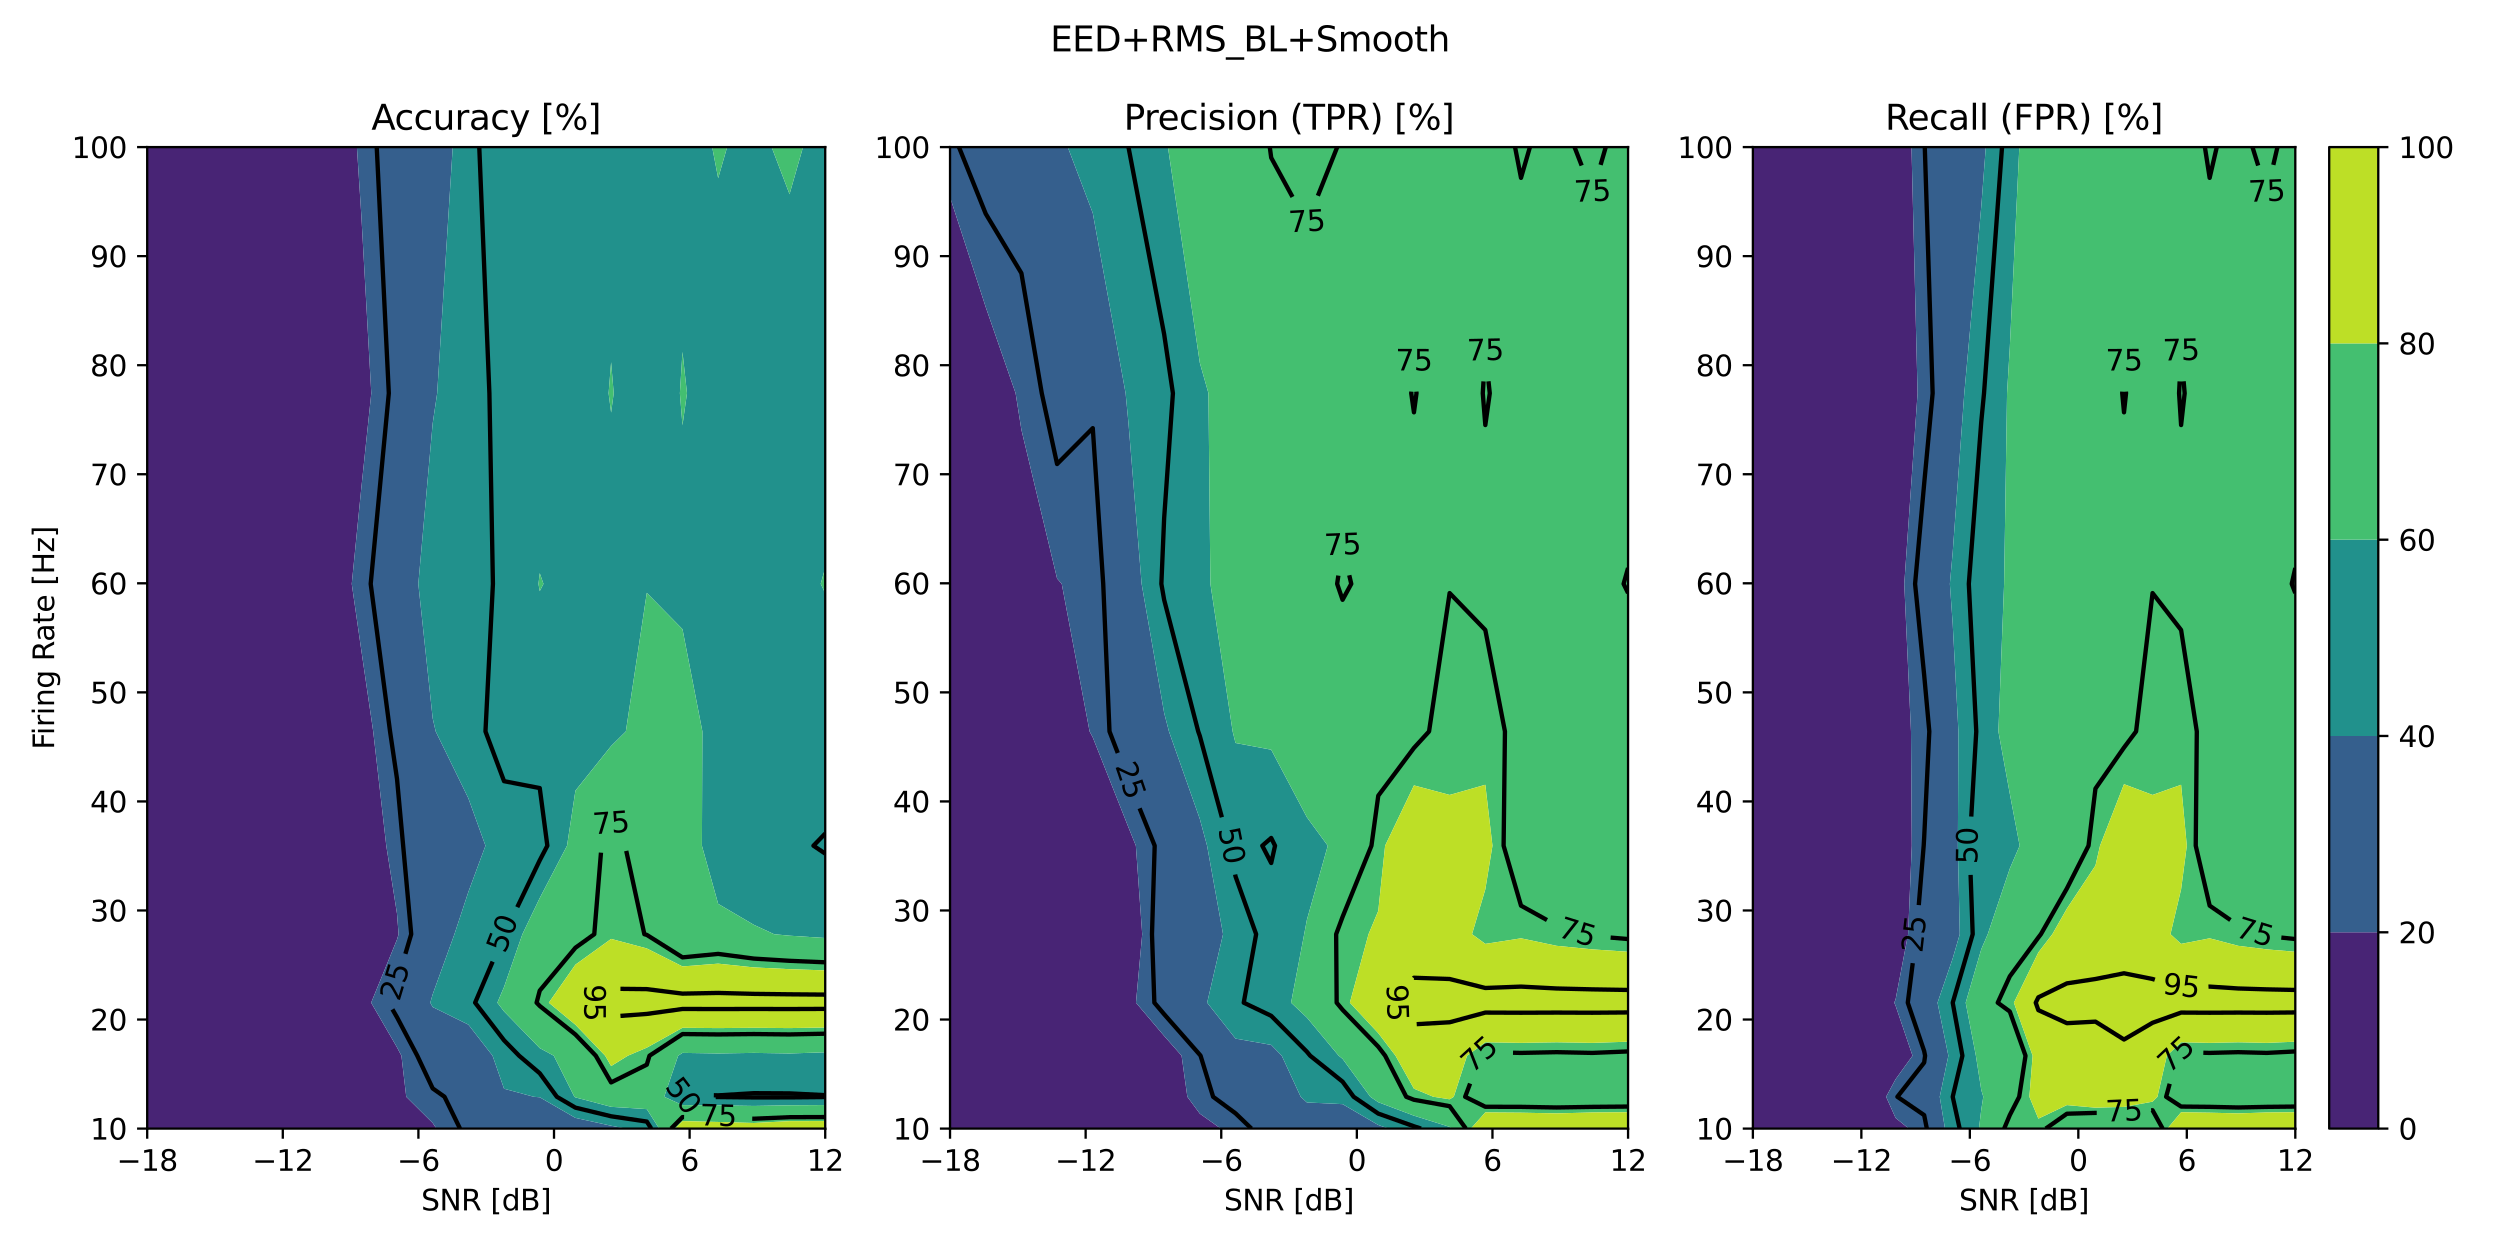 <?xml version="1.0" encoding="utf-8" standalone="no"?>
<!DOCTYPE svg PUBLIC "-//W3C//DTD SVG 1.1//EN"
  "http://www.w3.org/Graphics/SVG/1.1/DTD/svg11.dtd">
<svg xmlns:xlink="http://www.w3.org/1999/xlink" width="864pt" height="432pt" viewBox="0 0 864 432" xmlns="http://www.w3.org/2000/svg" version="1.1">
 <defs>
  <style type="text/css">*{stroke-linejoin: round; stroke-linecap: butt}</style>
 </defs>
 <g id="figure_1">
  <g id="patch_1">
   <path d="M 0 432 
L 864 432 
L 864 0 
L 0 0 
z
" style="fill: #ffffff"/>
  </g>
  <g id="axes_1">
   <g id="patch_2">
    <path d="M 50.87 390.04 
L 285.196 390.04 
L 285.196 50.831 
L 50.87 50.831 
z
" style="fill: #ffffff"/>
   </g>
   <g id="PathCollection_1">
    <path d="M 63.203 390.04 
L 75.536 390.04 
L 87.869 390.04 
L 100.202 390.04 
L 112.535 390.04 
L 124.868 390.04 
L 137.201 390.04 
L 149.534 390.04 
L 150.84 390.04 
L 149.534 388.105 
L 140.4 379.052 
L 138.727 364.859 
L 137.201 361.963 
L 128.266 346.53 
L 137.201 324.712 
L 137.752 322.856 
L 137.201 315.753 
L 133.497 292.28 
L 128.979 252.789 
L 124.868 224.721 
L 121.563 201.785 
L 124.868 168.64 
L 128.318 135.911 
L 124.868 74.357 
L 123.344 50.831 
L 112.535 50.831 
L 100.202 50.831 
L 87.869 50.831 
L 75.536 50.831 
L 63.203 50.831 
L 50.87 50.831 
L 50.87 135.911 
L 50.87 201.785 
L 50.87 252.789 
L 50.87 292.28 
L 50.87 322.856 
L 50.87 346.53 
L 50.87 364.859 
L 50.87 379.052 
L 50.87 390.04 
z
" clip-path="url(#pb88aa39589)" style="fill: #482475"/>
   </g>
   <g id="PathCollection_2">
    <path d="M 149.534 388.105 
L 150.84 390.04 
L 161.867 390.04 
L 174.2 390.04 
L 186.533 390.04 
L 198.866 390.04 
L 211.199 390.04 
L 216.238 390.04 
L 211.199 389.057 
L 198.866 386.349 
L 186.533 379.218 
L 184.482 379.052 
L 174.2 376.268 
L 170.232 364.859 
L 161.867 354.11 
L 149.534 348.036 
L 148.703 346.53 
L 149.534 343.628 
L 157.051 322.856 
L 161.867 308.248 
L 167.78 292.28 
L 161.867 275.883 
L 150.583 252.789 
L 149.534 248.245 
L 144.572 201.785 
L 149.534 146.328 
L 151.086 135.911 
L 156.463 50.831 
L 149.534 50.831 
L 137.201 50.831 
L 124.868 50.831 
L 123.344 50.831 
L 124.868 74.357 
L 128.318 135.911 
L 124.868 168.64 
L 121.563 201.785 
L 124.868 224.721 
L 128.979 252.789 
L 133.497 292.28 
L 137.201 315.753 
L 137.752 322.856 
L 137.201 324.712 
L 128.266 346.53 
L 137.201 361.963 
L 138.727 364.859 
L 140.4 379.052 
z
" clip-path="url(#pb88aa39589)" style="fill: #355f8d"/>
   </g>
   <g id="PathCollection_3">
    <path d="M 186.533 379.218 
L 198.866 386.349 
L 211.199 389.057 
L 216.238 390.04 
L 223.532 390.04 
L 227.816 390.04 
L 223.532 383.318 
L 211.199 382.519 
L 198.866 379.261 
L 198.508 379.052 
L 191.385 364.859 
L 186.533 362.226 
L 174.2 349.549 
L 171.88 346.53 
L 174.2 341.094 
L 180.54 322.856 
L 186.533 310.364 
L 195.966 292.28 
L 198.866 273.248 
L 211.199 257.826 
L 216.291 252.789 
L 223.532 204.896 
L 235.865 217.443 
L 242.745 252.789 
L 242.58 292.28 
L 248.197 312.376 
L 260.53 319.622 
L 267.507 322.856 
L 272.863 323.373 
L 285.196 324.198 
L 285.196 322.856 
L 285.196 292.28 
L 285.196 252.789 
L 285.196 205.049 
L 283.638 201.785 
L 285.196 196.199 
L 285.196 135.911 
L 285.196 50.831 
L 277.525 50.831 
L 272.863 67.116 
L 266.667 50.831 
L 260.53 50.831 
L 251.296 50.831 
L 248.197 61.585 
L 246.126 50.831 
L 235.865 50.831 
L 223.532 50.831 
L 211.199 50.831 
L 198.866 50.831 
L 186.533 50.831 
L 174.2 50.831 
L 161.867 50.831 
L 156.463 50.831 
L 151.086 135.911 
L 149.534 146.328 
L 144.572 201.785 
L 149.534 248.245 
L 150.583 252.789 
L 161.867 275.883 
L 167.78 292.28 
L 161.867 308.248 
L 157.051 322.856 
L 149.534 343.628 
L 148.703 346.53 
L 149.534 348.036 
L 161.867 354.11 
L 170.232 364.859 
L 174.2 376.268 
L 184.482 379.052 
z
M 186.093 201.785 
L 186.533 198.088 
L 187.82 201.785 
L 186.533 204.307 
z
M 210.333 135.911 
L 211.199 125.157 
L 212.098 135.911 
L 211.199 142.593 
z
M 234.965 135.911 
L 235.865 121.618 
L 237.423 135.911 
L 235.865 146.978 
z
" clip-path="url(#pb88aa39589)" style="fill: #21918c"/>
    <path d="M 235.865 381.933 
L 248.197 382.009 
L 260.53 382.216 
L 272.863 381.993 
L 285.196 381.903 
L 285.196 379.052 
L 285.196 364.859 
L 285.196 363.673 
L 272.863 364.082 
L 260.53 363.874 
L 248.197 364.082 
L 235.865 363.874 
L 234.365 364.859 
L 229.542 379.052 
z
" clip-path="url(#pb88aa39589)" style="fill: #21918c"/>
   </g>
   <g id="PathCollection_4">
    <path d="M 198.866 379.261 
L 211.199 382.519 
L 223.532 383.318 
L 227.816 390.04 
L 233.292 390.04 
L 235.865 387.449 
L 248.197 387.752 
L 260.53 388.106 
L 272.863 387.468 
L 285.196 387.439 
L 285.196 381.903 
L 272.863 381.993 
L 260.53 382.216 
L 248.197 382.009 
L 235.865 381.933 
L 229.542 379.052 
L 234.365 364.859 
L 235.865 363.874 
L 248.197 364.082 
L 260.53 363.874 
L 272.863 364.082 
L 285.196 363.673 
L 285.196 355.101 
L 272.863 355.306 
L 260.53 355.202 
L 248.197 355.306 
L 235.865 355.202 
L 223.532 362.069 
L 216.965 364.859 
L 211.199 368.427 
L 209.149 364.859 
L 198.866 354.143 
L 189.672 346.53 
L 198.866 333.382 
L 211.199 324.495 
L 223.532 327.788 
L 235.865 333.999 
L 248.197 333.04 
L 260.53 334.337 
L 272.863 334.951 
L 285.196 335.364 
L 285.196 324.198 
L 272.863 323.373 
L 267.507 322.856 
L 260.53 319.622 
L 248.197 312.376 
L 242.58 292.28 
L 242.745 252.789 
L 235.865 217.443 
L 223.532 204.896 
L 216.291 252.789 
L 211.199 257.826 
L 198.866 273.248 
L 195.966 292.28 
L 186.533 310.364 
L 180.54 322.856 
L 174.2 341.094 
L 171.88 346.53 
L 174.2 349.549 
L 186.533 362.226 
L 191.385 364.859 
L 198.508 379.052 
z
" clip-path="url(#pb88aa39589)" style="fill: #44bf70"/>
    <path d="M 186.533 204.307 
L 187.82 201.785 
L 186.533 198.088 
L 186.093 201.785 
z
" clip-path="url(#pb88aa39589)" style="fill: #44bf70"/>
    <path d="M 285.196 205.049 
L 285.196 201.785 
L 285.196 196.199 
L 283.638 201.785 
z
" clip-path="url(#pb88aa39589)" style="fill: #44bf70"/>
    <path d="M 211.199 142.593 
L 212.098 135.911 
L 211.199 125.157 
L 210.333 135.911 
z
" clip-path="url(#pb88aa39589)" style="fill: #44bf70"/>
    <path d="M 235.865 146.978 
L 237.423 135.911 
L 235.865 121.618 
L 234.965 135.911 
z
" clip-path="url(#pb88aa39589)" style="fill: #44bf70"/>
    <path d="M 248.197 61.585 
L 251.296 50.831 
L 248.197 50.831 
L 246.126 50.831 
z
" clip-path="url(#pb88aa39589)" style="fill: #44bf70"/>
    <path d="M 272.863 67.116 
L 277.525 50.831 
L 272.863 50.831 
L 266.667 50.831 
z
" clip-path="url(#pb88aa39589)" style="fill: #44bf70"/>
   </g>
   <g id="PathCollection_5">
    <path d="M 235.865 390.04 
L 248.197 390.04 
L 260.53 390.04 
L 272.863 390.04 
L 285.196 390.04 
L 285.196 387.439 
L 272.863 387.468 
L 260.53 388.106 
L 248.197 387.752 
L 235.865 387.449 
L 233.292 390.04 
z
" clip-path="url(#pb88aa39589)" style="fill: #bddf26"/>
    <path d="M 211.199 368.427 
L 216.965 364.859 
L 223.532 362.069 
L 235.865 355.202 
L 248.197 355.306 
L 260.53 355.202 
L 272.863 355.306 
L 285.196 355.101 
L 285.196 346.53 
L 285.196 335.364 
L 272.863 334.951 
L 260.53 334.337 
L 248.197 333.04 
L 235.865 333.999 
L 223.532 327.788 
L 211.199 324.495 
L 198.866 333.382 
L 189.672 346.53 
L 198.866 354.143 
L 209.149 364.859 
z
" clip-path="url(#pb88aa39589)" style="fill: #bddf26"/>
   </g>
   <g id="matplotlib.axis_1">
    <g id="xtick_1">
     <g id="line2d_1">
      <defs>
       <path id="mb93f474451" d="M 0 0 
L 0 3.5 
" style="stroke: #000000; stroke-width: 0.8"/>
      </defs>
      <g>
       <use xlink:href="#mb93f474451" x="50.87" y="390.04" style="stroke: #000000; stroke-width: 0.8"/>
      </g>
     </g>
     <g id="text_1">
      <!-- −18 -->
      <g transform="translate(40.318 404.638) scale(0.1 -0.1)">
       <defs>
        <path id="DejaVuSans-2212" d="M 678 2272 
L 4684 2272 
L 4684 1741 
L 678 1741 
L 678 2272 
z
" transform="scale(0.016)"/>
        <path id="DejaVuSans-31" d="M 794 531 
L 1825 531 
L 1825 4091 
L 703 3866 
L 703 4441 
L 1819 4666 
L 2450 4666 
L 2450 531 
L 3481 531 
L 3481 0 
L 794 0 
L 794 531 
z
" transform="scale(0.016)"/>
        <path id="DejaVuSans-38" d="M 2034 2216 
Q 1584 2216 1326 1975 
Q 1069 1734 1069 1313 
Q 1069 891 1326 650 
Q 1584 409 2034 409 
Q 2484 409 2743 651 
Q 3003 894 3003 1313 
Q 3003 1734 2745 1975 
Q 2488 2216 2034 2216 
z
M 1403 2484 
Q 997 2584 770 2862 
Q 544 3141 544 3541 
Q 544 4100 942 4425 
Q 1341 4750 2034 4750 
Q 2731 4750 3128 4425 
Q 3525 4100 3525 3541 
Q 3525 3141 3298 2862 
Q 3072 2584 2669 2484 
Q 3125 2378 3379 2068 
Q 3634 1759 3634 1313 
Q 3634 634 3220 271 
Q 2806 -91 2034 -91 
Q 1263 -91 848 271 
Q 434 634 434 1313 
Q 434 1759 690 2068 
Q 947 2378 1403 2484 
z
M 1172 3481 
Q 1172 3119 1398 2916 
Q 1625 2713 2034 2713 
Q 2441 2713 2670 2916 
Q 2900 3119 2900 3481 
Q 2900 3844 2670 4047 
Q 2441 4250 2034 4250 
Q 1625 4250 1398 4047 
Q 1172 3844 1172 3481 
z
" transform="scale(0.016)"/>
       </defs>
       <use xlink:href="#DejaVuSans-2212"/>
       <use xlink:href="#DejaVuSans-31" x="83.789"/>
       <use xlink:href="#DejaVuSans-38" x="147.412"/>
      </g>
     </g>
    </g>
    <g id="xtick_2">
     <g id="line2d_2">
      <g>
       <use xlink:href="#mb93f474451" x="97.735" y="390.04" style="stroke: #000000; stroke-width: 0.8"/>
      </g>
     </g>
     <g id="text_2">
      <!-- −12 -->
      <g transform="translate(87.183 404.638) scale(0.1 -0.1)">
       <defs>
        <path id="DejaVuSans-32" d="M 1228 531 
L 3431 531 
L 3431 0 
L 469 0 
L 469 531 
Q 828 903 1448 1529 
Q 2069 2156 2228 2338 
Q 2531 2678 2651 2914 
Q 2772 3150 2772 3378 
Q 2772 3750 2511 3984 
Q 2250 4219 1831 4219 
Q 1534 4219 1204 4116 
Q 875 4013 500 3803 
L 500 4441 
Q 881 4594 1212 4672 
Q 1544 4750 1819 4750 
Q 2544 4750 2975 4387 
Q 3406 4025 3406 3419 
Q 3406 3131 3298 2873 
Q 3191 2616 2906 2266 
Q 2828 2175 2409 1742 
Q 1991 1309 1228 531 
z
" transform="scale(0.016)"/>
       </defs>
       <use xlink:href="#DejaVuSans-2212"/>
       <use xlink:href="#DejaVuSans-31" x="83.789"/>
       <use xlink:href="#DejaVuSans-32" x="147.412"/>
      </g>
     </g>
    </g>
    <g id="xtick_3">
     <g id="line2d_3">
      <g>
       <use xlink:href="#mb93f474451" x="144.601" y="390.04" style="stroke: #000000; stroke-width: 0.8"/>
      </g>
     </g>
     <g id="text_3">
      <!-- −6 -->
      <g transform="translate(137.229 404.638) scale(0.1 -0.1)">
       <defs>
        <path id="DejaVuSans-36" d="M 2113 2584 
Q 1688 2584 1439 2293 
Q 1191 2003 1191 1497 
Q 1191 994 1439 701 
Q 1688 409 2113 409 
Q 2538 409 2786 701 
Q 3034 994 3034 1497 
Q 3034 2003 2786 2293 
Q 2538 2584 2113 2584 
z
M 3366 4563 
L 3366 3988 
Q 3128 4100 2886 4159 
Q 2644 4219 2406 4219 
Q 1781 4219 1451 3797 
Q 1122 3375 1075 2522 
Q 1259 2794 1537 2939 
Q 1816 3084 2150 3084 
Q 2853 3084 3261 2657 
Q 3669 2231 3669 1497 
Q 3669 778 3244 343 
Q 2819 -91 2113 -91 
Q 1303 -91 875 529 
Q 447 1150 447 2328 
Q 447 3434 972 4092 
Q 1497 4750 2381 4750 
Q 2619 4750 2861 4703 
Q 3103 4656 3366 4563 
z
" transform="scale(0.016)"/>
       </defs>
       <use xlink:href="#DejaVuSans-2212"/>
       <use xlink:href="#DejaVuSans-36" x="83.789"/>
      </g>
     </g>
    </g>
    <g id="xtick_4">
     <g id="line2d_4">
      <g>
       <use xlink:href="#mb93f474451" x="191.466" y="390.04" style="stroke: #000000; stroke-width: 0.8"/>
      </g>
     </g>
     <g id="text_4">
      <!-- 0 -->
      <g transform="translate(188.285 404.638) scale(0.1 -0.1)">
       <defs>
        <path id="DejaVuSans-30" d="M 2034 4250 
Q 1547 4250 1301 3770 
Q 1056 3291 1056 2328 
Q 1056 1369 1301 889 
Q 1547 409 2034 409 
Q 2525 409 2770 889 
Q 3016 1369 3016 2328 
Q 3016 3291 2770 3770 
Q 2525 4250 2034 4250 
z
M 2034 4750 
Q 2819 4750 3233 4129 
Q 3647 3509 3647 2328 
Q 3647 1150 3233 529 
Q 2819 -91 2034 -91 
Q 1250 -91 836 529 
Q 422 1150 422 2328 
Q 422 3509 836 4129 
Q 1250 4750 2034 4750 
z
" transform="scale(0.016)"/>
       </defs>
       <use xlink:href="#DejaVuSans-30"/>
      </g>
     </g>
    </g>
    <g id="xtick_5">
     <g id="line2d_5">
      <g>
       <use xlink:href="#mb93f474451" x="238.331" y="390.04" style="stroke: #000000; stroke-width: 0.8"/>
      </g>
     </g>
     <g id="text_5">
      <!-- 6 -->
      <g transform="translate(235.15 404.638) scale(0.1 -0.1)">
       <use xlink:href="#DejaVuSans-36"/>
      </g>
     </g>
    </g>
    <g id="xtick_6">
     <g id="line2d_6">
      <g>
       <use xlink:href="#mb93f474451" x="285.196" y="390.04" style="stroke: #000000; stroke-width: 0.8"/>
      </g>
     </g>
     <g id="text_6">
      <!-- 12 -->
      <g transform="translate(278.834 404.638) scale(0.1 -0.1)">
       <use xlink:href="#DejaVuSans-31"/>
       <use xlink:href="#DejaVuSans-32" x="63.623"/>
      </g>
     </g>
    </g>
    <g id="text_7">
     <!-- SNR [dB] -->
     <g transform="translate(145.549 418.317) scale(0.1 -0.1)">
      <defs>
       <path id="DejaVuSans-53" d="M 3425 4513 
L 3425 3897 
Q 3066 4069 2747 4153 
Q 2428 4238 2131 4238 
Q 1616 4238 1336 4038 
Q 1056 3838 1056 3469 
Q 1056 3159 1242 3001 
Q 1428 2844 1947 2747 
L 2328 2669 
Q 3034 2534 3370 2195 
Q 3706 1856 3706 1288 
Q 3706 609 3251 259 
Q 2797 -91 1919 -91 
Q 1588 -91 1214 -16 
Q 841 59 441 206 
L 441 856 
Q 825 641 1194 531 
Q 1563 422 1919 422 
Q 2459 422 2753 634 
Q 3047 847 3047 1241 
Q 3047 1584 2836 1778 
Q 2625 1972 2144 2069 
L 1759 2144 
Q 1053 2284 737 2584 
Q 422 2884 422 3419 
Q 422 4038 858 4394 
Q 1294 4750 2059 4750 
Q 2388 4750 2728 4690 
Q 3069 4631 3425 4513 
z
" transform="scale(0.016)"/>
       <path id="DejaVuSans-4e" d="M 628 4666 
L 1478 4666 
L 3547 763 
L 3547 4666 
L 4159 4666 
L 4159 0 
L 3309 0 
L 1241 3903 
L 1241 0 
L 628 0 
L 628 4666 
z
" transform="scale(0.016)"/>
       <path id="DejaVuSans-52" d="M 2841 2188 
Q 3044 2119 3236 1894 
Q 3428 1669 3622 1275 
L 4263 0 
L 3584 0 
L 2988 1197 
Q 2756 1666 2539 1819 
Q 2322 1972 1947 1972 
L 1259 1972 
L 1259 0 
L 628 0 
L 628 4666 
L 2053 4666 
Q 2853 4666 3247 4331 
Q 3641 3997 3641 3322 
Q 3641 2881 3436 2590 
Q 3231 2300 2841 2188 
z
M 1259 4147 
L 1259 2491 
L 2053 2491 
Q 2509 2491 2742 2702 
Q 2975 2913 2975 3322 
Q 2975 3731 2742 3939 
Q 2509 4147 2053 4147 
L 1259 4147 
z
" transform="scale(0.016)"/>
       <path id="DejaVuSans-20" transform="scale(0.016)"/>
       <path id="DejaVuSans-5b" d="M 550 4863 
L 1875 4863 
L 1875 4416 
L 1125 4416 
L 1125 -397 
L 1875 -397 
L 1875 -844 
L 550 -844 
L 550 4863 
z
" transform="scale(0.016)"/>
       <path id="DejaVuSans-64" d="M 2906 2969 
L 2906 4863 
L 3481 4863 
L 3481 0 
L 2906 0 
L 2906 525 
Q 2725 213 2448 61 
Q 2172 -91 1784 -91 
Q 1150 -91 751 415 
Q 353 922 353 1747 
Q 353 2572 751 3078 
Q 1150 3584 1784 3584 
Q 2172 3584 2448 3432 
Q 2725 3281 2906 2969 
z
M 947 1747 
Q 947 1113 1208 752 
Q 1469 391 1925 391 
Q 2381 391 2643 752 
Q 2906 1113 2906 1747 
Q 2906 2381 2643 2742 
Q 2381 3103 1925 3103 
Q 1469 3103 1208 2742 
Q 947 2381 947 1747 
z
" transform="scale(0.016)"/>
       <path id="DejaVuSans-42" d="M 1259 2228 
L 1259 519 
L 2272 519 
Q 2781 519 3026 730 
Q 3272 941 3272 1375 
Q 3272 1813 3026 2020 
Q 2781 2228 2272 2228 
L 1259 2228 
z
M 1259 4147 
L 1259 2741 
L 2194 2741 
Q 2656 2741 2882 2914 
Q 3109 3088 3109 3444 
Q 3109 3797 2882 3972 
Q 2656 4147 2194 4147 
L 1259 4147 
z
M 628 4666 
L 2241 4666 
Q 2963 4666 3353 4366 
Q 3744 4066 3744 3513 
Q 3744 3084 3544 2831 
Q 3344 2578 2956 2516 
Q 3422 2416 3680 2098 
Q 3938 1781 3938 1306 
Q 3938 681 3513 340 
Q 3088 0 2303 0 
L 628 0 
L 628 4666 
z
" transform="scale(0.016)"/>
       <path id="DejaVuSans-5d" d="M 1947 4863 
L 1947 -844 
L 622 -844 
L 622 -397 
L 1369 -397 
L 1369 4416 
L 622 4416 
L 622 4863 
L 1947 4863 
z
" transform="scale(0.016)"/>
      </defs>
      <use xlink:href="#DejaVuSans-53"/>
      <use xlink:href="#DejaVuSans-4e" x="63.477"/>
      <use xlink:href="#DejaVuSans-52" x="138.281"/>
      <use xlink:href="#DejaVuSans-20" x="207.764"/>
      <use xlink:href="#DejaVuSans-5b" x="239.551"/>
      <use xlink:href="#DejaVuSans-64" x="278.564"/>
      <use xlink:href="#DejaVuSans-42" x="342.041"/>
      <use xlink:href="#DejaVuSans-5d" x="410.645"/>
     </g>
    </g>
   </g>
   <g id="matplotlib.axis_2">
    <g id="ytick_1">
     <g id="line2d_7">
      <defs>
       <path id="m55ace8d1d4" d="M 0 0 
L -3.5 0 
" style="stroke: #000000; stroke-width: 0.8"/>
      </defs>
      <g>
       <use xlink:href="#m55ace8d1d4" x="50.87" y="390.04" style="stroke: #000000; stroke-width: 0.8"/>
      </g>
     </g>
     <g id="text_8">
      <!-- 10 -->
      <g transform="translate(31.145 393.839) scale(0.1 -0.1)">
       <use xlink:href="#DejaVuSans-31"/>
       <use xlink:href="#DejaVuSans-30" x="63.623"/>
      </g>
     </g>
    </g>
    <g id="ytick_2">
     <g id="line2d_8">
      <g>
       <use xlink:href="#m55ace8d1d4" x="50.87" y="352.35" style="stroke: #000000; stroke-width: 0.8"/>
      </g>
     </g>
     <g id="text_9">
      <!-- 20 -->
      <g transform="translate(31.145 356.149) scale(0.1 -0.1)">
       <use xlink:href="#DejaVuSans-32"/>
       <use xlink:href="#DejaVuSans-30" x="63.623"/>
      </g>
     </g>
    </g>
    <g id="ytick_3">
     <g id="line2d_9">
      <g>
       <use xlink:href="#m55ace8d1d4" x="50.87" y="314.66" style="stroke: #000000; stroke-width: 0.8"/>
      </g>
     </g>
     <g id="text_10">
      <!-- 30 -->
      <g transform="translate(31.145 318.459) scale(0.1 -0.1)">
       <defs>
        <path id="DejaVuSans-33" d="M 2597 2516 
Q 3050 2419 3304 2112 
Q 3559 1806 3559 1356 
Q 3559 666 3084 287 
Q 2609 -91 1734 -91 
Q 1441 -91 1130 -33 
Q 819 25 488 141 
L 488 750 
Q 750 597 1062 519 
Q 1375 441 1716 441 
Q 2309 441 2620 675 
Q 2931 909 2931 1356 
Q 2931 1769 2642 2001 
Q 2353 2234 1838 2234 
L 1294 2234 
L 1294 2753 
L 1863 2753 
Q 2328 2753 2575 2939 
Q 2822 3125 2822 3475 
Q 2822 3834 2567 4026 
Q 2313 4219 1838 4219 
Q 1578 4219 1281 4162 
Q 984 4106 628 3988 
L 628 4550 
Q 988 4650 1302 4700 
Q 1616 4750 1894 4750 
Q 2613 4750 3031 4423 
Q 3450 4097 3450 3541 
Q 3450 3153 3228 2886 
Q 3006 2619 2597 2516 
z
" transform="scale(0.016)"/>
       </defs>
       <use xlink:href="#DejaVuSans-33"/>
       <use xlink:href="#DejaVuSans-30" x="63.623"/>
      </g>
     </g>
    </g>
    <g id="ytick_4">
     <g id="line2d_10">
      <g>
       <use xlink:href="#m55ace8d1d4" x="50.87" y="276.97" style="stroke: #000000; stroke-width: 0.8"/>
      </g>
     </g>
     <g id="text_11">
      <!-- 40 -->
      <g transform="translate(31.145 280.77) scale(0.1 -0.1)">
       <defs>
        <path id="DejaVuSans-34" d="M 2419 4116 
L 825 1625 
L 2419 1625 
L 2419 4116 
z
M 2253 4666 
L 3047 4666 
L 3047 1625 
L 3713 1625 
L 3713 1100 
L 3047 1100 
L 3047 0 
L 2419 0 
L 2419 1100 
L 313 1100 
L 313 1709 
L 2253 4666 
z
" transform="scale(0.016)"/>
       </defs>
       <use xlink:href="#DejaVuSans-34"/>
       <use xlink:href="#DejaVuSans-30" x="63.623"/>
      </g>
     </g>
    </g>
    <g id="ytick_5">
     <g id="line2d_11">
      <g>
       <use xlink:href="#m55ace8d1d4" x="50.87" y="239.281" style="stroke: #000000; stroke-width: 0.8"/>
      </g>
     </g>
     <g id="text_12">
      <!-- 50 -->
      <g transform="translate(31.145 243.08) scale(0.1 -0.1)">
       <defs>
        <path id="DejaVuSans-35" d="M 691 4666 
L 3169 4666 
L 3169 4134 
L 1269 4134 
L 1269 2991 
Q 1406 3038 1543 3061 
Q 1681 3084 1819 3084 
Q 2600 3084 3056 2656 
Q 3513 2228 3513 1497 
Q 3513 744 3044 326 
Q 2575 -91 1722 -91 
Q 1428 -91 1123 -41 
Q 819 9 494 109 
L 494 744 
Q 775 591 1075 516 
Q 1375 441 1709 441 
Q 2250 441 2565 725 
Q 2881 1009 2881 1497 
Q 2881 1984 2565 2268 
Q 2250 2553 1709 2553 
Q 1456 2553 1204 2497 
Q 953 2441 691 2322 
L 691 4666 
z
" transform="scale(0.016)"/>
       </defs>
       <use xlink:href="#DejaVuSans-35"/>
       <use xlink:href="#DejaVuSans-30" x="63.623"/>
      </g>
     </g>
    </g>
    <g id="ytick_6">
     <g id="line2d_12">
      <g>
       <use xlink:href="#m55ace8d1d4" x="50.87" y="201.591" style="stroke: #000000; stroke-width: 0.8"/>
      </g>
     </g>
     <g id="text_13">
      <!-- 60 -->
      <g transform="translate(31.145 205.39) scale(0.1 -0.1)">
       <use xlink:href="#DejaVuSans-36"/>
       <use xlink:href="#DejaVuSans-30" x="63.623"/>
      </g>
     </g>
    </g>
    <g id="ytick_7">
     <g id="line2d_13">
      <g>
       <use xlink:href="#m55ace8d1d4" x="50.87" y="163.901" style="stroke: #000000; stroke-width: 0.8"/>
      </g>
     </g>
     <g id="text_14">
      <!-- 70 -->
      <g transform="translate(31.145 167.7) scale(0.1 -0.1)">
       <defs>
        <path id="DejaVuSans-37" d="M 525 4666 
L 3525 4666 
L 3525 4397 
L 1831 0 
L 1172 0 
L 2766 4134 
L 525 4134 
L 525 4666 
z
" transform="scale(0.016)"/>
       </defs>
       <use xlink:href="#DejaVuSans-37"/>
       <use xlink:href="#DejaVuSans-30" x="63.623"/>
      </g>
     </g>
    </g>
    <g id="ytick_8">
     <g id="line2d_14">
      <g>
       <use xlink:href="#m55ace8d1d4" x="50.87" y="126.211" style="stroke: #000000; stroke-width: 0.8"/>
      </g>
     </g>
     <g id="text_15">
      <!-- 80 -->
      <g transform="translate(31.145 130.01) scale(0.1 -0.1)">
       <use xlink:href="#DejaVuSans-38"/>
       <use xlink:href="#DejaVuSans-30" x="63.623"/>
      </g>
     </g>
    </g>
    <g id="ytick_9">
     <g id="line2d_15">
      <g>
       <use xlink:href="#m55ace8d1d4" x="50.87" y="88.521" style="stroke: #000000; stroke-width: 0.8"/>
      </g>
     </g>
     <g id="text_16">
      <!-- 90 -->
      <g transform="translate(31.145 92.32) scale(0.1 -0.1)">
       <defs>
        <path id="DejaVuSans-39" d="M 703 97 
L 703 672 
Q 941 559 1184 500 
Q 1428 441 1663 441 
Q 2288 441 2617 861 
Q 2947 1281 2994 2138 
Q 2813 1869 2534 1725 
Q 2256 1581 1919 1581 
Q 1219 1581 811 2004 
Q 403 2428 403 3163 
Q 403 3881 828 4315 
Q 1253 4750 1959 4750 
Q 2769 4750 3195 4129 
Q 3622 3509 3622 2328 
Q 3622 1225 3098 567 
Q 2575 -91 1691 -91 
Q 1453 -91 1209 -44 
Q 966 3 703 97 
z
M 1959 2075 
Q 2384 2075 2632 2365 
Q 2881 2656 2881 3163 
Q 2881 3666 2632 3958 
Q 2384 4250 1959 4250 
Q 1534 4250 1286 3958 
Q 1038 3666 1038 3163 
Q 1038 2656 1286 2365 
Q 1534 2075 1959 2075 
z
" transform="scale(0.016)"/>
       </defs>
       <use xlink:href="#DejaVuSans-39"/>
       <use xlink:href="#DejaVuSans-30" x="63.623"/>
      </g>
     </g>
    </g>
    <g id="ytick_10">
     <g id="line2d_16">
      <g>
       <use xlink:href="#m55ace8d1d4" x="50.87" y="50.831" style="stroke: #000000; stroke-width: 0.8"/>
      </g>
     </g>
     <g id="text_17">
      <!-- 100 -->
      <g transform="translate(24.782 54.63) scale(0.1 -0.1)">
       <use xlink:href="#DejaVuSans-31"/>
       <use xlink:href="#DejaVuSans-30" x="63.623"/>
       <use xlink:href="#DejaVuSans-30" x="127.246"/>
      </g>
     </g>
    </g>
    <g id="text_18">
     <!-- Firing Rate [Hz] -->
     <g transform="translate(18.703 259.052) rotate(-90) scale(0.1 -0.1)">
      <defs>
       <path id="DejaVuSans-46" d="M 628 4666 
L 3309 4666 
L 3309 4134 
L 1259 4134 
L 1259 2759 
L 3109 2759 
L 3109 2228 
L 1259 2228 
L 1259 0 
L 628 0 
L 628 4666 
z
" transform="scale(0.016)"/>
       <path id="DejaVuSans-69" d="M 603 3500 
L 1178 3500 
L 1178 0 
L 603 0 
L 603 3500 
z
M 603 4863 
L 1178 4863 
L 1178 4134 
L 603 4134 
L 603 4863 
z
" transform="scale(0.016)"/>
       <path id="DejaVuSans-72" d="M 2631 2963 
Q 2534 3019 2420 3045 
Q 2306 3072 2169 3072 
Q 1681 3072 1420 2755 
Q 1159 2438 1159 1844 
L 1159 0 
L 581 0 
L 581 3500 
L 1159 3500 
L 1159 2956 
Q 1341 3275 1631 3429 
Q 1922 3584 2338 3584 
Q 2397 3584 2469 3576 
Q 2541 3569 2628 3553 
L 2631 2963 
z
" transform="scale(0.016)"/>
       <path id="DejaVuSans-6e" d="M 3513 2113 
L 3513 0 
L 2938 0 
L 2938 2094 
Q 2938 2591 2744 2837 
Q 2550 3084 2163 3084 
Q 1697 3084 1428 2787 
Q 1159 2491 1159 1978 
L 1159 0 
L 581 0 
L 581 3500 
L 1159 3500 
L 1159 2956 
Q 1366 3272 1645 3428 
Q 1925 3584 2291 3584 
Q 2894 3584 3203 3211 
Q 3513 2838 3513 2113 
z
" transform="scale(0.016)"/>
       <path id="DejaVuSans-67" d="M 2906 1791 
Q 2906 2416 2648 2759 
Q 2391 3103 1925 3103 
Q 1463 3103 1205 2759 
Q 947 2416 947 1791 
Q 947 1169 1205 825 
Q 1463 481 1925 481 
Q 2391 481 2648 825 
Q 2906 1169 2906 1791 
z
M 3481 434 
Q 3481 -459 3084 -895 
Q 2688 -1331 1869 -1331 
Q 1566 -1331 1297 -1286 
Q 1028 -1241 775 -1147 
L 775 -588 
Q 1028 -725 1275 -790 
Q 1522 -856 1778 -856 
Q 2344 -856 2625 -561 
Q 2906 -266 2906 331 
L 2906 616 
Q 2728 306 2450 153 
Q 2172 0 1784 0 
Q 1141 0 747 490 
Q 353 981 353 1791 
Q 353 2603 747 3093 
Q 1141 3584 1784 3584 
Q 2172 3584 2450 3431 
Q 2728 3278 2906 2969 
L 2906 3500 
L 3481 3500 
L 3481 434 
z
" transform="scale(0.016)"/>
       <path id="DejaVuSans-61" d="M 2194 1759 
Q 1497 1759 1228 1600 
Q 959 1441 959 1056 
Q 959 750 1161 570 
Q 1363 391 1709 391 
Q 2188 391 2477 730 
Q 2766 1069 2766 1631 
L 2766 1759 
L 2194 1759 
z
M 3341 1997 
L 3341 0 
L 2766 0 
L 2766 531 
Q 2569 213 2275 61 
Q 1981 -91 1556 -91 
Q 1019 -91 701 211 
Q 384 513 384 1019 
Q 384 1609 779 1909 
Q 1175 2209 1959 2209 
L 2766 2209 
L 2766 2266 
Q 2766 2663 2505 2880 
Q 2244 3097 1772 3097 
Q 1472 3097 1187 3025 
Q 903 2953 641 2809 
L 641 3341 
Q 956 3463 1253 3523 
Q 1550 3584 1831 3584 
Q 2591 3584 2966 3190 
Q 3341 2797 3341 1997 
z
" transform="scale(0.016)"/>
       <path id="DejaVuSans-74" d="M 1172 4494 
L 1172 3500 
L 2356 3500 
L 2356 3053 
L 1172 3053 
L 1172 1153 
Q 1172 725 1289 603 
Q 1406 481 1766 481 
L 2356 481 
L 2356 0 
L 1766 0 
Q 1100 0 847 248 
Q 594 497 594 1153 
L 594 3053 
L 172 3053 
L 172 3500 
L 594 3500 
L 594 4494 
L 1172 4494 
z
" transform="scale(0.016)"/>
       <path id="DejaVuSans-65" d="M 3597 1894 
L 3597 1613 
L 953 1613 
Q 991 1019 1311 708 
Q 1631 397 2203 397 
Q 2534 397 2845 478 
Q 3156 559 3463 722 
L 3463 178 
Q 3153 47 2828 -22 
Q 2503 -91 2169 -91 
Q 1331 -91 842 396 
Q 353 884 353 1716 
Q 353 2575 817 3079 
Q 1281 3584 2069 3584 
Q 2775 3584 3186 3129 
Q 3597 2675 3597 1894 
z
M 3022 2063 
Q 3016 2534 2758 2815 
Q 2500 3097 2075 3097 
Q 1594 3097 1305 2825 
Q 1016 2553 972 2059 
L 3022 2063 
z
" transform="scale(0.016)"/>
       <path id="DejaVuSans-48" d="M 628 4666 
L 1259 4666 
L 1259 2753 
L 3553 2753 
L 3553 4666 
L 4184 4666 
L 4184 0 
L 3553 0 
L 3553 2222 
L 1259 2222 
L 1259 0 
L 628 0 
L 628 4666 
z
" transform="scale(0.016)"/>
       <path id="DejaVuSans-7a" d="M 353 3500 
L 3084 3500 
L 3084 2975 
L 922 459 
L 3084 459 
L 3084 0 
L 275 0 
L 275 525 
L 2438 3041 
L 353 3041 
L 353 3500 
z
" transform="scale(0.016)"/>
      </defs>
      <use xlink:href="#DejaVuSans-46"/>
      <use xlink:href="#DejaVuSans-69" x="50.27"/>
      <use xlink:href="#DejaVuSans-72" x="78.053"/>
      <use xlink:href="#DejaVuSans-69" x="119.166"/>
      <use xlink:href="#DejaVuSans-6e" x="146.949"/>
      <use xlink:href="#DejaVuSans-67" x="210.328"/>
      <use xlink:href="#DejaVuSans-20" x="273.805"/>
      <use xlink:href="#DejaVuSans-52" x="305.592"/>
      <use xlink:href="#DejaVuSans-61" x="372.824"/>
      <use xlink:href="#DejaVuSans-74" x="434.104"/>
      <use xlink:href="#DejaVuSans-65" x="473.312"/>
      <use xlink:href="#DejaVuSans-20" x="534.836"/>
      <use xlink:href="#DejaVuSans-5b" x="566.623"/>
      <use xlink:href="#DejaVuSans-48" x="605.637"/>
      <use xlink:href="#DejaVuSans-7a" x="680.832"/>
      <use xlink:href="#DejaVuSans-5d" x="733.322"/>
     </g>
    </g>
   </g>
   <g id="PathCollection_6">
    <path d="M 130.196 50.831 
L 134.376 135.911 
L 128.111 201.785 
L 134.803 252.789 
L 137.201 269.133 
L 139.331 292.28 
L 142.118 322.856 
L 140.104 329.645 
" clip-path="url(#pb88aa39589)" style="fill: none; stroke: #000000; stroke-width: 1.5"/>
    <path d="M 135.626 348.832 
L 137.201 351.552 
L 144.212 364.859 
L 149.534 376.155 
L 153.632 379.052 
L 158.977 390.04 
" clip-path="url(#pb88aa39589)" style="fill: none; stroke: #000000; stroke-width: 1.5"/>
   </g>
   <g id="PathCollection_7">
    <path d="M 285.196 379.134 
L 272.863 379.256 
L 260.53 379.271 
L 248.197 379.138 
L 247.337 379.14 
" clip-path="url(#pb88aa39589)" style="fill: none; stroke: #000000; stroke-width: 1.5"/>
    <path d="M 246.694 378.519 
L 248.197 378.553 
L 260.53 377.802 
L 272.863 377.871 
L 285.196 378.487 
" clip-path="url(#pb88aa39589)" style="fill: none; stroke: #000000; stroke-width: 1.5"/>
    <path d="M 285.196 295.015 
L 281.127 292.28 
L 285.196 288.067 
" clip-path="url(#pb88aa39589)" style="fill: none; stroke: #000000; stroke-width: 1.5"/>
    <path d="M 165.636 50.831 
L 169.136 135.911 
L 170.355 201.785 
L 167.777 252.789 
L 174.2 269.972 
L 186.533 272.357 
L 189.164 292.28 
L 186.533 297.324 
L 178.764 313.518 
" clip-path="url(#pb88aa39589)" style="fill: none; stroke: #000000; stroke-width: 1.5"/>
    <path d="M 170.256 332.342 
L 164.202 346.53 
L 174.2 359.543 
L 179.403 364.859 
L 186.533 370.923 
L 192.452 379.052 
L 198.866 382.805 
L 211.199 385.788 
L 223.532 387.614 
L 225.078 390.04 
" clip-path="url(#pb88aa39589)" style="fill: none; stroke: #000000; stroke-width: 1.5"/>
   </g>
   <g id="PathCollection_8">
    <path d="M 285.196 386.055 
L 272.863 386.1 
L 260.53 386.634 
L 259.971 386.619 
" clip-path="url(#pb88aa39589)" style="fill: none; stroke: #000000; stroke-width: 1.5"/>
    <path d="M 236.421 386.081 
L 235.865 386.07 
L 231.923 390.04 
" clip-path="url(#pb88aa39589)" style="fill: none; stroke: #000000; stroke-width: 1.5"/>
    <path d="M 285.196 332.572 
L 272.863 332.057 
L 260.53 331.289 
L 248.197 329.667 
L 235.865 330.866 
L 223.532 323.102 
L 222.685 322.856 
L 216.43 294.077 
" clip-path="url(#pb88aa39589)" style="fill: none; stroke: #000000; stroke-width: 1.5"/>
    <path d="M 207.698 294.678 
L 205.381 322.856 
L 198.866 327.534 
L 186.533 342.354 
L 185.443 346.53 
L 186.533 347.657 
L 198.866 357.53 
L 205.899 364.859 
L 211.199 374.083 
L 223.532 367.946 
L 224.461 364.859 
L 235.865 357.37 
L 248.197 357.5 
L 260.53 357.37 
L 272.863 357.5 
L 285.196 357.244 
" clip-path="url(#pb88aa39589)" style="fill: none; stroke: #000000; stroke-width: 1.5"/>
   </g>
   <g id="PathCollection_9">
    <path d="M 285.196 343.738 
L 272.863 343.635 
L 260.53 343.481 
L 248.197 343.157 
L 235.865 343.397 
L 223.532 341.844 
L 214.422 341.74 
" clip-path="url(#pb88aa39589)" style="fill: none; stroke: #000000; stroke-width: 1.5"/>
    <path d="M 214.427 351.092 
L 223.532 350.414 
L 235.865 348.698 
L 248.197 348.724 
L 260.53 348.698 
L 272.863 348.724 
L 285.196 348.672 
" clip-path="url(#pb88aa39589)" style="fill: none; stroke: #000000; stroke-width: 1.5"/>
   </g>
   <g id="patch_3">
    <path d="M 50.87 390.04 
L 50.87 50.831 
" style="fill: none; stroke: #000000; stroke-width: 0.8; stroke-linejoin: miter; stroke-linecap: square"/>
   </g>
   <g id="patch_4">
    <path d="M 285.196 390.04 
L 285.196 50.831 
" style="fill: none; stroke: #000000; stroke-width: 0.8; stroke-linejoin: miter; stroke-linecap: square"/>
   </g>
   <g id="patch_5">
    <path d="M 50.87 390.04 
L 285.196 390.04 
" style="fill: none; stroke: #000000; stroke-width: 0.8; stroke-linejoin: miter; stroke-linecap: square"/>
   </g>
   <g id="patch_6">
    <path d="M 50.87 50.831 
L 285.196 50.831 
" style="fill: none; stroke: #000000; stroke-width: 0.8; stroke-linejoin: miter; stroke-linecap: square"/>
   </g>
   <g id="text_19">
    <!-- Accuracy [%] -->
    <g transform="translate(128.35 44.831) scale(0.12 -0.12)">
     <defs>
      <path id="DejaVuSans-41" d="M 2188 4044 
L 1331 1722 
L 3047 1722 
L 2188 4044 
z
M 1831 4666 
L 2547 4666 
L 4325 0 
L 3669 0 
L 3244 1197 
L 1141 1197 
L 716 0 
L 50 0 
L 1831 4666 
z
" transform="scale(0.016)"/>
      <path id="DejaVuSans-63" d="M 3122 3366 
L 3122 2828 
Q 2878 2963 2633 3030 
Q 2388 3097 2138 3097 
Q 1578 3097 1268 2742 
Q 959 2388 959 1747 
Q 959 1106 1268 751 
Q 1578 397 2138 397 
Q 2388 397 2633 464 
Q 2878 531 3122 666 
L 3122 134 
Q 2881 22 2623 -34 
Q 2366 -91 2075 -91 
Q 1284 -91 818 406 
Q 353 903 353 1747 
Q 353 2603 823 3093 
Q 1294 3584 2113 3584 
Q 2378 3584 2631 3529 
Q 2884 3475 3122 3366 
z
" transform="scale(0.016)"/>
      <path id="DejaVuSans-75" d="M 544 1381 
L 544 3500 
L 1119 3500 
L 1119 1403 
Q 1119 906 1312 657 
Q 1506 409 1894 409 
Q 2359 409 2629 706 
Q 2900 1003 2900 1516 
L 2900 3500 
L 3475 3500 
L 3475 0 
L 2900 0 
L 2900 538 
Q 2691 219 2414 64 
Q 2138 -91 1772 -91 
Q 1169 -91 856 284 
Q 544 659 544 1381 
z
M 1991 3584 
L 1991 3584 
z
" transform="scale(0.016)"/>
      <path id="DejaVuSans-79" d="M 2059 -325 
Q 1816 -950 1584 -1140 
Q 1353 -1331 966 -1331 
L 506 -1331 
L 506 -850 
L 844 -850 
Q 1081 -850 1212 -737 
Q 1344 -625 1503 -206 
L 1606 56 
L 191 3500 
L 800 3500 
L 1894 763 
L 2988 3500 
L 3597 3500 
L 2059 -325 
z
" transform="scale(0.016)"/>
      <path id="DejaVuSans-25" d="M 4653 2053 
Q 4381 2053 4226 1822 
Q 4072 1591 4072 1178 
Q 4072 772 4226 539 
Q 4381 306 4653 306 
Q 4919 306 5073 539 
Q 5228 772 5228 1178 
Q 5228 1588 5073 1820 
Q 4919 2053 4653 2053 
z
M 4653 2450 
Q 5147 2450 5437 2106 
Q 5728 1763 5728 1178 
Q 5728 594 5436 251 
Q 5144 -91 4653 -91 
Q 4153 -91 3862 251 
Q 3572 594 3572 1178 
Q 3572 1766 3864 2108 
Q 4156 2450 4653 2450 
z
M 1428 4353 
Q 1159 4353 1004 4120 
Q 850 3888 850 3481 
Q 850 3069 1003 2837 
Q 1156 2606 1428 2606 
Q 1700 2606 1854 2837 
Q 2009 3069 2009 3481 
Q 2009 3884 1853 4118 
Q 1697 4353 1428 4353 
z
M 4250 4750 
L 4750 4750 
L 1831 -91 
L 1331 -91 
L 4250 4750 
z
M 1428 4750 
Q 1922 4750 2215 4408 
Q 2509 4066 2509 3481 
Q 2509 2891 2217 2550 
Q 1925 2209 1428 2209 
Q 931 2209 642 2551 
Q 353 2894 353 3481 
Q 353 4063 643 4406 
Q 934 4750 1428 4750 
z
" transform="scale(0.016)"/>
     </defs>
     <use xlink:href="#DejaVuSans-41"/>
     <use xlink:href="#DejaVuSans-63" x="66.658"/>
     <use xlink:href="#DejaVuSans-63" x="121.639"/>
     <use xlink:href="#DejaVuSans-75" x="176.619"/>
     <use xlink:href="#DejaVuSans-72" x="239.998"/>
     <use xlink:href="#DejaVuSans-61" x="281.111"/>
     <use xlink:href="#DejaVuSans-63" x="342.391"/>
     <use xlink:href="#DejaVuSans-79" x="397.371"/>
     <use xlink:href="#DejaVuSans-20" x="456.551"/>
     <use xlink:href="#DejaVuSans-5b" x="488.338"/>
     <use xlink:href="#DejaVuSans-25" x="527.352"/>
     <use xlink:href="#DejaVuSans-5d" x="622.371"/>
    </g>
   </g>
   <g id="text_20">
    <g clip-path="url(#pb88aa39589)">
     <!-- 25 -->
     <g transform="translate(138.003 346.318) rotate(-73.197) scale(0.1 -0.1)">
      <use xlink:href="#DejaVuSans-32"/>
      <use xlink:href="#DejaVuSans-35" x="63.623"/>
     </g>
    </g>
   </g>
   <g id="text_21">
    <g clip-path="url(#pb88aa39589)">
     <!-- 50 -->
     <g transform="translate(229.563 375.628) rotate(-306.969) scale(0.1 -0.1)">
      <use xlink:href="#DejaVuSans-35"/>
      <use xlink:href="#DejaVuSans-30" x="63.623"/>
     </g>
    </g>
   </g>
   <g id="text_22">
    <g clip-path="url(#pb88aa39589)">
     <!-- 50 -->
     <g transform="translate(174.562 329.785) rotate(-68.85) scale(0.1 -0.1)">
      <use xlink:href="#DejaVuSans-35"/>
      <use xlink:href="#DejaVuSans-30" x="63.623"/>
     </g>
    </g>
   </g>
   <g id="text_23">
    <g clip-path="url(#pb88aa39589)">
     <!-- 75 -->
     <g transform="translate(241.764 388.905) rotate(-358.473) scale(0.1 -0.1)">
      <use xlink:href="#DejaVuSans-37"/>
      <use xlink:href="#DejaVuSans-35" x="63.623"/>
     </g>
    </g>
   </g>
   <g id="text_24">
    <g clip-path="url(#pb88aa39589)">
     <!-- 75 -->
     <g transform="translate(205.059 288.353) rotate(-4.26) scale(0.1 -0.1)">
      <use xlink:href="#DejaVuSans-37"/>
      <use xlink:href="#DejaVuSans-35" x="63.623"/>
     </g>
    </g>
   </g>
   <g id="text_25">
    <g clip-path="url(#pb88aa39589)">
     <!-- 95 -->
     <g transform="translate(201.919 340.17) rotate(-270.067) scale(0.1 -0.1)">
      <use xlink:href="#DejaVuSans-39"/>
      <use xlink:href="#DejaVuSans-35" x="63.623"/>
     </g>
    </g>
   </g>
  </g>
  <g id="axes_2">
   <g id="patch_7">
    <path d="M 328.331 390.04 
L 562.658 390.04 
L 562.658 50.831 
L 328.331 50.831 
z
" style="fill: #ffffff"/>
   </g>
   <g id="PathCollection_10">
    <path d="M 340.664 390.04 
L 352.997 390.04 
L 365.33 390.04 
L 377.663 390.04 
L 389.996 390.04 
L 402.329 390.04 
L 414.662 390.04 
L 421.896 390.04 
L 414.662 384.882 
L 410.349 379.052 
L 408.356 364.859 
L 402.329 358.022 
L 392.592 346.53 
L 394.746 322.856 
L 392.556 292.28 
L 389.996 285.937 
L 377.663 254.848 
L 376.566 252.789 
L 366.938 201.785 
L 365.33 199.944 
L 352.997 148.518 
L 350.993 135.911 
L 340.664 106.133 
L 328.331 68.121 
L 328.331 135.911 
L 328.331 201.785 
L 328.331 252.789 
L 328.331 292.28 
L 328.331 322.856 
L 328.331 346.53 
L 328.331 364.859 
L 328.331 379.052 
L 328.331 390.04 
z
" clip-path="url(#pcf9d0220fc)" style="fill: #482475"/>
   </g>
   <g id="PathCollection_11">
    <path d="M 414.662 384.882 
L 421.896 390.04 
L 426.995 390.04 
L 439.328 390.04 
L 451.661 390.04 
L 463.994 390.04 
L 476.327 390.04 
L 479.858 390.04 
L 476.327 388.801 
L 463.994 381.596 
L 451.661 381.01 
L 449.525 379.052 
L 442.981 364.859 
L 439.328 361.122 
L 426.995 358.94 
L 417.195 346.53 
L 422.685 322.856 
L 417.169 292.28 
L 414.662 283.038 
L 403.992 252.789 
L 402.329 246.365 
L 394.545 201.785 
L 389.996 146.222 
L 389.01 135.911 
L 377.663 73.622 
L 369.02 50.831 
L 365.33 50.831 
L 352.997 50.831 
L 340.664 50.831 
L 328.331 50.831 
L 328.331 68.121 
L 340.664 106.133 
L 350.993 135.911 
L 352.997 148.518 
L 365.33 199.944 
L 366.938 201.785 
L 376.566 252.789 
L 377.663 254.848 
L 389.996 285.937 
L 392.556 292.28 
L 394.746 322.856 
L 392.592 346.53 
L 402.329 358.022 
L 408.356 364.859 
L 410.349 379.052 
z
" clip-path="url(#pcf9d0220fc)" style="fill: #355f8d"/>
   </g>
   <g id="PathCollection_12">
    <path d="M 451.661 381.01 
L 463.994 381.596 
L 476.327 388.801 
L 479.858 390.04 
L 488.66 390.04 
L 500.993 390.04 
L 501.422 390.04 
L 500.993 389.449 
L 488.66 385.582 
L 476.327 380.925 
L 473.586 379.052 
L 463.994 365.938 
L 462.646 364.859 
L 451.661 351.679 
L 446.195 346.53 
L 450.722 322.856 
L 451.661 317.886 
L 458.877 292.28 
L 451.661 282.449 
L 439.328 259.1 
L 426.995 256.785 
L 426 252.789 
L 418.312 201.785 
L 417.641 135.911 
L 414.662 125.411 
L 403.644 50.831 
L 402.329 50.831 
L 389.996 50.831 
L 377.663 50.831 
L 369.02 50.831 
L 377.663 73.622 
L 389.01 135.911 
L 389.996 146.222 
L 394.545 201.785 
L 402.329 246.365 
L 403.992 252.789 
L 414.662 283.038 
L 417.169 292.28 
L 422.685 322.856 
L 417.195 346.53 
L 426.995 358.94 
L 439.328 361.122 
L 442.981 364.859 
L 449.525 379.052 
z
" clip-path="url(#pcf9d0220fc)" style="fill: #21918c"/>
   </g>
   <g id="PathCollection_13">
    <path d="M 476.327 380.925 
L 488.66 385.582 
L 500.993 389.449 
L 501.422 390.04 
L 508.343 390.04 
L 513.326 384.442 
L 525.659 384.546 
L 537.992 384.792 
L 550.325 384.468 
L 562.658 384.389 
L 562.658 379.052 
L 562.658 364.859 
L 562.658 360.007 
L 550.325 360.416 
L 537.992 360.209 
L 525.659 360.416 
L 513.326 360.209 
L 506.999 364.859 
L 502.423 379.052 
L 500.993 379.918 
L 495.389 379.052 
L 488.66 376.253 
L 482.295 364.859 
L 476.327 357.056 
L 466.512 346.53 
L 472.963 322.856 
L 476.327 314.819 
L 478.695 292.28 
L 488.66 271.436 
L 500.993 274.728 
L 513.326 271.218 
L 515.793 292.28 
L 513.326 307.348 
L 508.729 322.856 
L 513.326 326.203 
L 525.659 324.285 
L 537.992 326.88 
L 550.325 328.108 
L 562.658 328.933 
L 562.658 322.856 
L 562.658 292.28 
L 562.658 252.789 
L 562.658 201.785 
L 562.658 135.911 
L 562.658 50.831 
L 550.325 50.831 
L 537.992 50.831 
L 525.659 50.831 
L 513.326 50.831 
L 500.993 50.831 
L 488.66 50.831 
L 476.327 50.831 
L 463.994 50.831 
L 451.661 50.831 
L 439.328 50.831 
L 426.995 50.831 
L 414.662 50.831 
L 403.644 50.831 
L 414.662 125.411 
L 417.641 135.911 
L 418.312 201.785 
L 426 252.789 
L 426.995 256.785 
L 439.328 259.1 
L 451.661 282.449 
L 458.877 292.28 
L 451.661 317.886 
L 450.722 322.856 
L 446.195 346.53 
L 451.661 351.679 
L 462.646 364.859 
L 463.994 365.938 
L 473.586 379.052 
z
" clip-path="url(#pcf9d0220fc)" style="fill: #44bf70"/>
   </g>
   <g id="PathCollection_14">
    <path d="M 500.993 379.918 
L 502.423 379.052 
L 506.999 364.859 
L 513.326 360.209 
L 525.659 360.416 
L 537.992 360.209 
L 550.325 360.416 
L 562.658 360.007 
L 562.658 346.53 
L 562.658 328.933 
L 550.325 328.108 
L 537.992 326.88 
L 525.659 324.285 
L 513.326 326.203 
L 508.729 322.856 
L 513.326 307.348 
L 515.793 292.28 
L 513.326 271.218 
L 500.993 274.728 
L 488.66 271.436 
L 478.695 292.28 
L 476.327 314.819 
L 472.963 322.856 
L 466.512 346.53 
L 476.327 357.056 
L 482.295 364.859 
L 488.66 376.253 
L 495.389 379.052 
z
" clip-path="url(#pcf9d0220fc)" style="fill: #bddf26"/>
    <path d="M 513.326 390.04 
L 525.659 390.04 
L 537.992 390.04 
L 550.325 390.04 
L 562.658 390.04 
L 562.658 384.389 
L 550.325 384.468 
L 537.992 384.792 
L 525.659 384.546 
L 513.326 384.442 
L 508.343 390.04 
z
" clip-path="url(#pcf9d0220fc)" style="fill: #bddf26"/>
   </g>
   <g id="matplotlib.axis_3">
    <g id="xtick_7">
     <g id="line2d_17">
      <g>
       <use xlink:href="#mb93f474451" x="328.331" y="390.04" style="stroke: #000000; stroke-width: 0.8"/>
      </g>
     </g>
     <g id="text_26">
      <!-- −18 -->
      <g transform="translate(317.779 404.638) scale(0.1 -0.1)">
       <use xlink:href="#DejaVuSans-2212"/>
       <use xlink:href="#DejaVuSans-31" x="83.789"/>
       <use xlink:href="#DejaVuSans-38" x="147.412"/>
      </g>
     </g>
    </g>
    <g id="xtick_8">
     <g id="line2d_18">
      <g>
       <use xlink:href="#mb93f474451" x="375.197" y="390.04" style="stroke: #000000; stroke-width: 0.8"/>
      </g>
     </g>
     <g id="text_27">
      <!-- −12 -->
      <g transform="translate(364.644 404.638) scale(0.1 -0.1)">
       <use xlink:href="#DejaVuSans-2212"/>
       <use xlink:href="#DejaVuSans-31" x="83.789"/>
       <use xlink:href="#DejaVuSans-32" x="147.412"/>
      </g>
     </g>
    </g>
    <g id="xtick_9">
     <g id="line2d_19">
      <g>
       <use xlink:href="#mb93f474451" x="422.062" y="390.04" style="stroke: #000000; stroke-width: 0.8"/>
      </g>
     </g>
     <g id="text_28">
      <!-- −6 -->
      <g transform="translate(414.691 404.638) scale(0.1 -0.1)">
       <use xlink:href="#DejaVuSans-2212"/>
       <use xlink:href="#DejaVuSans-36" x="83.789"/>
      </g>
     </g>
    </g>
    <g id="xtick_10">
     <g id="line2d_20">
      <g>
       <use xlink:href="#mb93f474451" x="468.927" y="390.04" style="stroke: #000000; stroke-width: 0.8"/>
      </g>
     </g>
     <g id="text_29">
      <!-- 0 -->
      <g transform="translate(465.746 404.638) scale(0.1 -0.1)">
       <use xlink:href="#DejaVuSans-30"/>
      </g>
     </g>
    </g>
    <g id="xtick_11">
     <g id="line2d_21">
      <g>
       <use xlink:href="#mb93f474451" x="515.793" y="390.04" style="stroke: #000000; stroke-width: 0.8"/>
      </g>
     </g>
     <g id="text_30">
      <!-- 6 -->
      <g transform="translate(512.611 404.638) scale(0.1 -0.1)">
       <use xlink:href="#DejaVuSans-36"/>
      </g>
     </g>
    </g>
    <g id="xtick_12">
     <g id="line2d_22">
      <g>
       <use xlink:href="#mb93f474451" x="562.658" y="390.04" style="stroke: #000000; stroke-width: 0.8"/>
      </g>
     </g>
     <g id="text_31">
      <!-- 12 -->
      <g transform="translate(556.295 404.638) scale(0.1 -0.1)">
       <use xlink:href="#DejaVuSans-31"/>
       <use xlink:href="#DejaVuSans-32" x="63.623"/>
      </g>
     </g>
    </g>
    <g id="text_32">
     <!-- SNR [dB] -->
     <g transform="translate(423.01 418.317) scale(0.1 -0.1)">
      <use xlink:href="#DejaVuSans-53"/>
      <use xlink:href="#DejaVuSans-4e" x="63.477"/>
      <use xlink:href="#DejaVuSans-52" x="138.281"/>
      <use xlink:href="#DejaVuSans-20" x="207.764"/>
      <use xlink:href="#DejaVuSans-5b" x="239.551"/>
      <use xlink:href="#DejaVuSans-64" x="278.564"/>
      <use xlink:href="#DejaVuSans-42" x="342.041"/>
      <use xlink:href="#DejaVuSans-5d" x="410.645"/>
     </g>
    </g>
   </g>
   <g id="matplotlib.axis_4">
    <g id="ytick_11">
     <g id="line2d_23">
      <g>
       <use xlink:href="#m55ace8d1d4" x="328.331" y="390.04" style="stroke: #000000; stroke-width: 0.8"/>
      </g>
     </g>
     <g id="text_33">
      <!-- 10 -->
      <g transform="translate(308.606 393.839) scale(0.1 -0.1)">
       <use xlink:href="#DejaVuSans-31"/>
       <use xlink:href="#DejaVuSans-30" x="63.623"/>
      </g>
     </g>
    </g>
    <g id="ytick_12">
     <g id="line2d_24">
      <g>
       <use xlink:href="#m55ace8d1d4" x="328.331" y="352.35" style="stroke: #000000; stroke-width: 0.8"/>
      </g>
     </g>
     <g id="text_34">
      <!-- 20 -->
      <g transform="translate(308.606 356.149) scale(0.1 -0.1)">
       <use xlink:href="#DejaVuSans-32"/>
       <use xlink:href="#DejaVuSans-30" x="63.623"/>
      </g>
     </g>
    </g>
    <g id="ytick_13">
     <g id="line2d_25">
      <g>
       <use xlink:href="#m55ace8d1d4" x="328.331" y="314.66" style="stroke: #000000; stroke-width: 0.8"/>
      </g>
     </g>
     <g id="text_35">
      <!-- 30 -->
      <g transform="translate(308.606 318.459) scale(0.1 -0.1)">
       <use xlink:href="#DejaVuSans-33"/>
       <use xlink:href="#DejaVuSans-30" x="63.623"/>
      </g>
     </g>
    </g>
    <g id="ytick_14">
     <g id="line2d_26">
      <g>
       <use xlink:href="#m55ace8d1d4" x="328.331" y="276.97" style="stroke: #000000; stroke-width: 0.8"/>
      </g>
     </g>
     <g id="text_36">
      <!-- 40 -->
      <g transform="translate(308.606 280.77) scale(0.1 -0.1)">
       <use xlink:href="#DejaVuSans-34"/>
       <use xlink:href="#DejaVuSans-30" x="63.623"/>
      </g>
     </g>
    </g>
    <g id="ytick_15">
     <g id="line2d_27">
      <g>
       <use xlink:href="#m55ace8d1d4" x="328.331" y="239.281" style="stroke: #000000; stroke-width: 0.8"/>
      </g>
     </g>
     <g id="text_37">
      <!-- 50 -->
      <g transform="translate(308.606 243.08) scale(0.1 -0.1)">
       <use xlink:href="#DejaVuSans-35"/>
       <use xlink:href="#DejaVuSans-30" x="63.623"/>
      </g>
     </g>
    </g>
    <g id="ytick_16">
     <g id="line2d_28">
      <g>
       <use xlink:href="#m55ace8d1d4" x="328.331" y="201.591" style="stroke: #000000; stroke-width: 0.8"/>
      </g>
     </g>
     <g id="text_38">
      <!-- 60 -->
      <g transform="translate(308.606 205.39) scale(0.1 -0.1)">
       <use xlink:href="#DejaVuSans-36"/>
       <use xlink:href="#DejaVuSans-30" x="63.623"/>
      </g>
     </g>
    </g>
    <g id="ytick_17">
     <g id="line2d_29">
      <g>
       <use xlink:href="#m55ace8d1d4" x="328.331" y="163.901" style="stroke: #000000; stroke-width: 0.8"/>
      </g>
     </g>
     <g id="text_39">
      <!-- 70 -->
      <g transform="translate(308.606 167.7) scale(0.1 -0.1)">
       <use xlink:href="#DejaVuSans-37"/>
       <use xlink:href="#DejaVuSans-30" x="63.623"/>
      </g>
     </g>
    </g>
    <g id="ytick_18">
     <g id="line2d_30">
      <g>
       <use xlink:href="#m55ace8d1d4" x="328.331" y="126.211" style="stroke: #000000; stroke-width: 0.8"/>
      </g>
     </g>
     <g id="text_40">
      <!-- 80 -->
      <g transform="translate(308.606 130.01) scale(0.1 -0.1)">
       <use xlink:href="#DejaVuSans-38"/>
       <use xlink:href="#DejaVuSans-30" x="63.623"/>
      </g>
     </g>
    </g>
    <g id="ytick_19">
     <g id="line2d_31">
      <g>
       <use xlink:href="#m55ace8d1d4" x="328.331" y="88.521" style="stroke: #000000; stroke-width: 0.8"/>
      </g>
     </g>
     <g id="text_41">
      <!-- 90 -->
      <g transform="translate(308.606 92.32) scale(0.1 -0.1)">
       <use xlink:href="#DejaVuSans-39"/>
       <use xlink:href="#DejaVuSans-30" x="63.623"/>
      </g>
     </g>
    </g>
    <g id="ytick_20">
     <g id="line2d_32">
      <g>
       <use xlink:href="#m55ace8d1d4" x="328.331" y="50.831" style="stroke: #000000; stroke-width: 0.8"/>
      </g>
     </g>
     <g id="text_42">
      <!-- 100 -->
      <g transform="translate(302.244 54.63) scale(0.1 -0.1)">
       <use xlink:href="#DejaVuSans-31"/>
       <use xlink:href="#DejaVuSans-30" x="63.623"/>
       <use xlink:href="#DejaVuSans-30" x="127.246"/>
      </g>
     </g>
    </g>
   </g>
   <g id="PathCollection_15">
    <path d="M 331.415 50.831 
L 340.664 73.874 
L 352.997 94.412 
L 360.033 135.911 
L 365.33 160.368 
L 377.663 147.976 
L 381.273 201.785 
L 383.445 252.789 
L 386.307 260.229 
" clip-path="url(#pcf9d0220fc)" style="fill: none; stroke: #000000; stroke-width: 1.5"/>
    <path d="M 393.847 279.358 
L 399.062 292.28 
L 398.124 322.856 
L 398.948 346.53 
L 402.329 350.52 
L 414.662 364.533 
L 414.919 364.859 
L 419.256 379.052 
L 426.995 384.767 
L 432.492 390.04 
" clip-path="url(#pcf9d0220fc)" style="fill: none; stroke: #000000; stroke-width: 1.5"/>
   </g>
   <g id="PathCollection_16">
    <path d="M 389.996 50.831 
L 402.329 115.507 
L 405.361 135.911 
L 402.329 179.084 
L 401.368 201.785 
L 402.329 207.289 
L 414.106 252.789 
L 414.662 254.364 
L 422.28 282.446 
" clip-path="url(#pcf9d0220fc)" style="fill: none; stroke: #000000; stroke-width: 1.5"/>
    <path d="M 426.87 302.24 
L 426.995 302.89 
L 434.124 322.856 
L 429.834 346.53 
L 439.328 351.072 
L 451.661 363.486 
L 452.805 364.859 
L 463.994 373.816 
L 467.824 379.052 
L 476.327 384.863 
L 488.66 389.248 
L 491.1 390.04 
" clip-path="url(#pcf9d0220fc)" style="fill: none; stroke: #000000; stroke-width: 1.5"/>
    <path d="M 439.328 298.251 
L 436.245 292.28 
L 439.328 289.604 
L 440.653 292.28 
L 439.328 298.251 
z
" clip-path="url(#pcf9d0220fc)" style="fill: none; stroke: #000000; stroke-width: 1.5"/>
   </g>
   <g id="PathCollection_17">
    <path d="M 562.658 382.427 
L 550.325 382.534 
L 537.992 382.742 
L 525.659 382.526 
L 513.326 382.498 
L 506.355 379.052 
L 508.063 374.475 
" clip-path="url(#pcf9d0220fc)" style="fill: none; stroke: #000000; stroke-width: 1.5"/>
    <path d="M 522.896 363.829 
L 525.659 363.887 
L 537.992 363.628 
L 550.325 363.887 
L 562.658 363.377 
" clip-path="url(#pcf9d0220fc)" style="fill: none; stroke: #000000; stroke-width: 1.5"/>
    <path d="M 562.658 324.534 
L 556.626 324.03 
" clip-path="url(#pcf9d0220fc)" style="fill: none; stroke: #000000; stroke-width: 1.5"/>
    <path d="M 534.64 317.965 
L 525.659 312.991 
L 519.647 292.28 
L 520.109 252.789 
L 513.326 217.724 
L 500.993 204.973 
L 493.878 252.789 
L 488.66 258.487 
L 476.327 274.999 
L 473.971 292.28 
L 463.994 316.872 
L 461.771 322.856 
L 461.948 346.53 
L 463.994 348.993 
L 476.327 361.738 
L 478.714 364.859 
L 486 379.052 
L 488.66 380.084 
L 500.993 382.301 
L 506.613 390.04 
" clip-path="url(#pcf9d0220fc)" style="fill: none; stroke: #000000; stroke-width: 1.5"/>
    <path d="M 562.658 196.296 
L 561.116 201.785 
L 562.658 204.973 
" clip-path="url(#pcf9d0220fc)" style="fill: none; stroke: #000000; stroke-width: 1.5"/>
    <path d="M 438.837 50.831 
L 439.328 54.509 
L 446.689 68.056 
" clip-path="url(#pcf9d0220fc)" style="fill: none; stroke: #000000; stroke-width: 1.5"/>
    <path d="M 455.459 67.652 
L 462.144 50.831 
" clip-path="url(#pcf9d0220fc)" style="fill: none; stroke: #000000; stroke-width: 1.5"/>
    <path d="M 523.603 50.831 
L 525.659 61.466 
L 528.742 50.831 
" clip-path="url(#pcf9d0220fc)" style="fill: none; stroke: #000000; stroke-width: 1.5"/>
    <path d="M 544.158 50.831 
L 546.62 57.2 
" clip-path="url(#pcf9d0220fc)" style="fill: none; stroke: #000000; stroke-width: 1.5"/>
    <path d="M 553.165 56.986 
L 554.95 50.831 
" clip-path="url(#pcf9d0220fc)" style="fill: none; stroke: #000000; stroke-width: 1.5"/>
    <path d="M 462.534 198.928 
L 462.117 201.785 
L 463.994 207.287 
L 466.998 201.785 
L 466.304 198.81 
" clip-path="url(#pcf9d0220fc)" style="fill: none; stroke: #000000; stroke-width: 1.5"/>
    <path d="M 487.769 135.343 
L 487.718 135.911 
L 488.66 142.498 
L 489.541 135.911 
L 489.494 135.346 
" clip-path="url(#pcf9d0220fc)" style="fill: none; stroke: #000000; stroke-width: 1.5"/>
    <path d="M 512.7 131.812 
L 512.445 135.911 
L 513.326 146.89 
L 514.868 135.911 
L 514.419 131.783 
" clip-path="url(#pcf9d0220fc)" style="fill: none; stroke: #000000; stroke-width: 1.5"/>
   </g>
   <g id="PathCollection_18">
    <path d="M 562.658 342.13 
L 550.325 341.924 
L 537.992 341.617 
L 525.659 340.968 
L 513.326 341.448 
L 500.993 338.342 
L 488.66 337.913 
L 488.581 338.018 
" clip-path="url(#pcf9d0220fc)" style="fill: none; stroke: #000000; stroke-width: 1.5"/>
    <path d="M 489.608 353.948 
L 500.993 353.295 
L 513.326 349.949 
L 525.659 350.001 
L 537.992 349.949 
L 550.325 350.001 
L 562.658 349.899 
" clip-path="url(#pcf9d0220fc)" style="fill: none; stroke: #000000; stroke-width: 1.5"/>
   </g>
   <g id="patch_8">
    <path d="M 328.331 390.04 
L 328.331 50.831 
" style="fill: none; stroke: #000000; stroke-width: 0.8; stroke-linejoin: miter; stroke-linecap: square"/>
   </g>
   <g id="patch_9">
    <path d="M 562.658 390.04 
L 562.658 50.831 
" style="fill: none; stroke: #000000; stroke-width: 0.8; stroke-linejoin: miter; stroke-linecap: square"/>
   </g>
   <g id="patch_10">
    <path d="M 328.331 390.04 
L 562.658 390.04 
" style="fill: none; stroke: #000000; stroke-width: 0.8; stroke-linejoin: miter; stroke-linecap: square"/>
   </g>
   <g id="patch_11">
    <path d="M 328.331 50.831 
L 562.658 50.831 
" style="fill: none; stroke: #000000; stroke-width: 0.8; stroke-linejoin: miter; stroke-linecap: square"/>
   </g>
   <g id="text_43">
    <!-- Precision (TPR) [%] -->
    <g transform="translate(388.396 44.831) scale(0.12 -0.12)">
     <defs>
      <path id="DejaVuSans-50" d="M 1259 4147 
L 1259 2394 
L 2053 2394 
Q 2494 2394 2734 2622 
Q 2975 2850 2975 3272 
Q 2975 3691 2734 3919 
Q 2494 4147 2053 4147 
L 1259 4147 
z
M 628 4666 
L 2053 4666 
Q 2838 4666 3239 4311 
Q 3641 3956 3641 3272 
Q 3641 2581 3239 2228 
Q 2838 1875 2053 1875 
L 1259 1875 
L 1259 0 
L 628 0 
L 628 4666 
z
" transform="scale(0.016)"/>
      <path id="DejaVuSans-73" d="M 2834 3397 
L 2834 2853 
Q 2591 2978 2328 3040 
Q 2066 3103 1784 3103 
Q 1356 3103 1142 2972 
Q 928 2841 928 2578 
Q 928 2378 1081 2264 
Q 1234 2150 1697 2047 
L 1894 2003 
Q 2506 1872 2764 1633 
Q 3022 1394 3022 966 
Q 3022 478 2636 193 
Q 2250 -91 1575 -91 
Q 1294 -91 989 -36 
Q 684 19 347 128 
L 347 722 
Q 666 556 975 473 
Q 1284 391 1588 391 
Q 1994 391 2212 530 
Q 2431 669 2431 922 
Q 2431 1156 2273 1281 
Q 2116 1406 1581 1522 
L 1381 1569 
Q 847 1681 609 1914 
Q 372 2147 372 2553 
Q 372 3047 722 3315 
Q 1072 3584 1716 3584 
Q 2034 3584 2315 3537 
Q 2597 3491 2834 3397 
z
" transform="scale(0.016)"/>
      <path id="DejaVuSans-6f" d="M 1959 3097 
Q 1497 3097 1228 2736 
Q 959 2375 959 1747 
Q 959 1119 1226 758 
Q 1494 397 1959 397 
Q 2419 397 2687 759 
Q 2956 1122 2956 1747 
Q 2956 2369 2687 2733 
Q 2419 3097 1959 3097 
z
M 1959 3584 
Q 2709 3584 3137 3096 
Q 3566 2609 3566 1747 
Q 3566 888 3137 398 
Q 2709 -91 1959 -91 
Q 1206 -91 779 398 
Q 353 888 353 1747 
Q 353 2609 779 3096 
Q 1206 3584 1959 3584 
z
" transform="scale(0.016)"/>
      <path id="DejaVuSans-28" d="M 1984 4856 
Q 1566 4138 1362 3434 
Q 1159 2731 1159 2009 
Q 1159 1288 1364 580 
Q 1569 -128 1984 -844 
L 1484 -844 
Q 1016 -109 783 600 
Q 550 1309 550 2009 
Q 550 2706 781 3412 
Q 1013 4119 1484 4856 
L 1984 4856 
z
" transform="scale(0.016)"/>
      <path id="DejaVuSans-54" d="M -19 4666 
L 3928 4666 
L 3928 4134 
L 2272 4134 
L 2272 0 
L 1638 0 
L 1638 4134 
L -19 4134 
L -19 4666 
z
" transform="scale(0.016)"/>
      <path id="DejaVuSans-29" d="M 513 4856 
L 1013 4856 
Q 1481 4119 1714 3412 
Q 1947 2706 1947 2009 
Q 1947 1309 1714 600 
Q 1481 -109 1013 -844 
L 513 -844 
Q 928 -128 1133 580 
Q 1338 1288 1338 2009 
Q 1338 2731 1133 3434 
Q 928 4138 513 4856 
z
" transform="scale(0.016)"/>
     </defs>
     <use xlink:href="#DejaVuSans-50"/>
     <use xlink:href="#DejaVuSans-72" x="58.553"/>
     <use xlink:href="#DejaVuSans-65" x="97.416"/>
     <use xlink:href="#DejaVuSans-63" x="158.939"/>
     <use xlink:href="#DejaVuSans-69" x="213.92"/>
     <use xlink:href="#DejaVuSans-73" x="241.703"/>
     <use xlink:href="#DejaVuSans-69" x="293.803"/>
     <use xlink:href="#DejaVuSans-6f" x="321.586"/>
     <use xlink:href="#DejaVuSans-6e" x="382.768"/>
     <use xlink:href="#DejaVuSans-20" x="446.146"/>
     <use xlink:href="#DejaVuSans-28" x="477.934"/>
     <use xlink:href="#DejaVuSans-54" x="516.947"/>
     <use xlink:href="#DejaVuSans-50" x="578.031"/>
     <use xlink:href="#DejaVuSans-52" x="638.334"/>
     <use xlink:href="#DejaVuSans-29" x="707.816"/>
     <use xlink:href="#DejaVuSans-20" x="746.83"/>
     <use xlink:href="#DejaVuSans-5b" x="778.617"/>
     <use xlink:href="#DejaVuSans-25" x="817.631"/>
     <use xlink:href="#DejaVuSans-5d" x="912.65"/>
    </g>
   </g>
   <g id="text_44">
    <g clip-path="url(#pcf9d0220fc)">
     <!-- 25 -->
     <g transform="translate(385.346 264.672) rotate(-288.665) scale(0.1 -0.1)">
      <use xlink:href="#DejaVuSans-32"/>
      <use xlink:href="#DejaVuSans-35" x="63.623"/>
     </g>
    </g>
   </g>
   <g id="text_45">
    <g clip-path="url(#pcf9d0220fc)">
     <!-- 50 -->
     <g transform="translate(421.002 286.577) rotate(-281.239) scale(0.1 -0.1)">
      <use xlink:href="#DejaVuSans-35"/>
      <use xlink:href="#DejaVuSans-30" x="63.623"/>
     </g>
    </g>
   </g>
   <g id="text_46">
    <g clip-path="url(#pcf9d0220fc)">
     <!-- 75 -->
     <g transform="translate(508.815 371.188) rotate(-42.412) scale(0.1 -0.1)">
      <use xlink:href="#DejaVuSans-37"/>
      <use xlink:href="#DejaVuSans-35" x="63.623"/>
     </g>
    </g>
   </g>
   <g id="text_47">
    <g clip-path="url(#pcf9d0220fc)">
     <!-- 75 -->
     <g transform="translate(538.035 323.613) rotate(-342.821) scale(0.1 -0.1)">
      <use xlink:href="#DejaVuSans-37"/>
      <use xlink:href="#DejaVuSans-35" x="63.623"/>
     </g>
    </g>
   </g>
   <g id="text_48">
    <g clip-path="url(#pcf9d0220fc)">
     <!-- 75 -->
     <g transform="translate(445.456 80.305) rotate(-3.08) scale(0.1 -0.1)">
      <use xlink:href="#DejaVuSans-37"/>
      <use xlink:href="#DejaVuSans-35" x="63.623"/>
     </g>
    </g>
   </g>
   <g id="text_49">
    <g clip-path="url(#pcf9d0220fc)">
     <!-- 75 -->
     <g transform="translate(544.072 69.784) rotate(-2.188) scale(0.1 -0.1)">
      <use xlink:href="#DejaVuSans-37"/>
      <use xlink:href="#DejaVuSans-35" x="63.623"/>
     </g>
    </g>
   </g>
   <g id="text_50">
    <g clip-path="url(#pcf9d0220fc)">
     <!-- 75 -->
     <g transform="translate(457.737 191.901) rotate(-2.094) scale(0.1 -0.1)">
      <use xlink:href="#DejaVuSans-37"/>
      <use xlink:href="#DejaVuSans-35" x="63.623"/>
     </g>
    </g>
   </g>
   <g id="text_51">
    <g clip-path="url(#pcf9d0220fc)">
     <!-- 75 -->
     <g transform="translate(482.291 128.02) rotate(-359.86) scale(0.1 -0.1)">
      <use xlink:href="#DejaVuSans-37"/>
      <use xlink:href="#DejaVuSans-35" x="63.623"/>
     </g>
    </g>
   </g>
   <g id="text_52">
    <g clip-path="url(#pcf9d0220fc)">
     <!-- 75 -->
     <g transform="translate(507.019 124.616) rotate(-1.138) scale(0.1 -0.1)">
      <use xlink:href="#DejaVuSans-37"/>
      <use xlink:href="#DejaVuSans-35" x="63.623"/>
     </g>
    </g>
   </g>
   <g id="text_53">
    <g clip-path="url(#pcf9d0220fc)">
     <!-- 95 -->
     <g transform="translate(479.177 340.263) rotate(-271.911) scale(0.1 -0.1)">
      <use xlink:href="#DejaVuSans-39"/>
      <use xlink:href="#DejaVuSans-35" x="63.623"/>
     </g>
    </g>
   </g>
  </g>
  <g id="axes_3">
   <g id="patch_12">
    <path d="M 605.793 390.04 
L 793.254 390.04 
L 793.254 50.831 
L 605.793 50.831 
z
" style="fill: #ffffff"/>
   </g>
   <g id="PathCollection_19">
    <path d="M 615.659 390.04 
L 625.526 390.04 
L 635.392 390.04 
L 645.258 390.04 
L 655.125 390.04 
L 659.678 390.04 
L 655.125 386.377 
L 651.836 379.052 
L 655.125 372.969 
L 660.971 364.859 
L 655.125 347.608 
L 654.655 346.53 
L 655.125 345.338 
L 659.438 322.856 
L 660.716 292.28 
L 660.437 252.789 
L 658.114 201.785 
L 662.714 135.911 
L 660.606 50.831 
L 655.125 50.831 
L 645.258 50.831 
L 635.392 50.831 
L 625.526 50.831 
L 615.659 50.831 
L 605.793 50.831 
L 605.793 135.911 
L 605.793 201.785 
L 605.793 252.789 
L 605.793 292.28 
L 605.793 322.856 
L 605.793 346.53 
L 605.793 364.859 
L 605.793 379.052 
L 605.793 390.04 
z
" clip-path="url(#p7df14bc30d)" style="fill: #482475"/>
   </g>
   <g id="PathCollection_20">
    <path d="M 655.125 386.377 
L 659.678 390.04 
L 664.991 390.04 
L 672.182 390.04 
L 670.373 379.052 
L 673.356 364.859 
L 669.609 346.53 
L 674.857 331.218 
L 677.297 322.856 
L 676.637 292.28 
L 676.831 252.789 
L 674.857 215.695 
L 673.871 201.785 
L 674.857 190.806 
L 678.857 135.911 
L 684.724 71.368 
L 686.293 50.831 
L 684.724 50.831 
L 674.857 50.831 
L 664.991 50.831 
L 660.606 50.831 
L 662.714 135.911 
L 658.114 201.785 
L 660.437 252.789 
L 660.716 292.28 
L 659.438 322.856 
L 655.125 345.338 
L 654.655 346.53 
L 655.125 347.608 
L 660.971 364.859 
L 655.125 372.969 
L 651.836 379.052 
z
" clip-path="url(#p7df14bc30d)" style="fill: #355f8d"/>
   </g>
   <g id="PathCollection_21">
    <path d="M 674.857 390.04 
L 683.924 390.04 
L 684.724 383.447 
L 685.429 379.052 
L 684.724 376.686 
L 682.862 364.859 
L 679.342 346.53 
L 684.724 328.05 
L 686.964 322.856 
L 694.59 300.177 
L 697.992 292.28 
L 694.59 274.329 
L 690.644 252.789 
L 692.617 201.785 
L 693.635 135.911 
L 694.59 119.959 
L 697.879 50.831 
L 694.59 50.831 
L 686.293 50.831 
L 684.724 71.368 
L 678.857 135.911 
L 674.857 190.806 
L 673.871 201.785 
L 674.857 215.695 
L 676.831 252.789 
L 676.637 292.28 
L 677.297 322.856 
L 674.857 331.218 
L 669.609 346.53 
L 673.356 364.859 
L 670.373 379.052 
L 672.182 390.04 
z
" clip-path="url(#p7df14bc30d)" style="fill: #21918c"/>
    <path d="M 724.189 390.04 
L 724.189 390.04 
L 724.189 390.04 
L 724.189 390.04 
z
" clip-path="url(#p7df14bc30d)" style="fill: #21918c"/>
   </g>
   <g id="PathCollection_22">
    <path d="M 684.724 390.04 
L 694.59 390.04 
L 704.457 390.04 
L 714.323 390.04 
L 724.189 390.04 
L 724.189 390.04 
L 724.189 390.04 
L 734.056 390.04 
L 743.922 390.04 
L 749.053 390.04 
L 753.788 384.389 
L 763.655 384.546 
L 773.521 384.792 
L 783.388 384.468 
L 793.254 384.389 
L 793.254 379.052 
L 793.254 364.859 
L 793.254 360.007 
L 783.388 360.416 
L 773.521 360.209 
L 763.655 360.416 
L 753.788 360.209 
L 748.855 364.859 
L 745.607 379.052 
L 743.922 380.724 
L 734.056 382.548 
L 724.189 382.811 
L 714.323 381.918 
L 704.457 386.606 
L 701.356 379.052 
L 702.483 364.859 
L 696 346.53 
L 704.457 329.165 
L 709.294 322.856 
L 714.323 314.015 
L 724.189 299.129 
L 725.768 292.28 
L 734.056 271.015 
L 743.922 274.728 
L 753.788 271.218 
L 755.762 292.28 
L 753.788 307.348 
L 750.111 322.856 
L 753.788 326.203 
L 763.655 324.285 
L 773.521 326.88 
L 783.388 328.108 
L 793.254 328.933 
L 793.254 322.856 
L 793.254 292.28 
L 793.254 252.789 
L 793.254 201.785 
L 793.254 135.911 
L 793.254 50.831 
L 783.388 50.831 
L 773.521 50.831 
L 763.655 50.831 
L 753.788 50.831 
L 743.922 50.831 
L 734.056 50.831 
L 724.189 50.831 
L 714.323 50.831 
L 704.457 50.831 
L 697.879 50.831 
L 694.59 119.959 
L 693.635 135.911 
L 692.617 201.785 
L 690.644 252.789 
L 694.59 274.329 
L 697.992 292.28 
L 694.59 300.177 
L 686.964 322.856 
L 684.724 328.05 
L 679.342 346.53 
L 682.862 364.859 
L 684.724 376.686 
L 685.429 379.052 
L 684.724 383.447 
L 683.924 390.04 
z
" clip-path="url(#p7df14bc30d)" style="fill: #44bf70"/>
   </g>
   <g id="PathCollection_23">
    <path d="M 704.457 386.606 
L 714.323 381.918 
L 724.189 382.811 
L 734.056 382.548 
L 743.922 380.724 
L 745.607 379.052 
L 748.855 364.859 
L 753.788 360.209 
L 763.655 360.416 
L 773.521 360.209 
L 783.388 360.416 
L 793.254 360.007 
L 793.254 346.53 
L 793.254 328.933 
L 783.388 328.108 
L 773.521 326.88 
L 763.655 324.285 
L 753.788 326.203 
L 750.111 322.856 
L 753.788 307.348 
L 755.762 292.28 
L 753.788 271.218 
L 743.922 274.728 
L 734.056 271.015 
L 725.768 292.28 
L 724.189 299.129 
L 714.323 314.015 
L 709.294 322.856 
L 704.457 329.165 
L 696 346.53 
L 702.483 364.859 
L 701.356 379.052 
z
" clip-path="url(#p7df14bc30d)" style="fill: #bddf26"/>
    <path d="M 753.788 390.04 
L 763.655 390.04 
L 773.521 390.04 
L 783.388 390.04 
L 793.254 390.04 
L 793.254 384.389 
L 783.388 384.468 
L 773.521 384.792 
L 763.655 384.546 
L 753.788 384.389 
L 749.053 390.04 
z
" clip-path="url(#p7df14bc30d)" style="fill: #bddf26"/>
   </g>
   <g id="matplotlib.axis_5">
    <g id="xtick_13">
     <g id="line2d_33">
      <g>
       <use xlink:href="#mb93f474451" x="605.793" y="390.04" style="stroke: #000000; stroke-width: 0.8"/>
      </g>
     </g>
     <g id="text_54">
      <!-- −18 -->
      <g transform="translate(595.24 404.638) scale(0.1 -0.1)">
       <use xlink:href="#DejaVuSans-2212"/>
       <use xlink:href="#DejaVuSans-31" x="83.789"/>
       <use xlink:href="#DejaVuSans-38" x="147.412"/>
      </g>
     </g>
    </g>
    <g id="xtick_14">
     <g id="line2d_34">
      <g>
       <use xlink:href="#mb93f474451" x="643.285" y="390.04" style="stroke: #000000; stroke-width: 0.8"/>
      </g>
     </g>
     <g id="text_55">
      <!-- −12 -->
      <g transform="translate(632.733 404.638) scale(0.1 -0.1)">
       <use xlink:href="#DejaVuSans-2212"/>
       <use xlink:href="#DejaVuSans-31" x="83.789"/>
       <use xlink:href="#DejaVuSans-32" x="147.412"/>
      </g>
     </g>
    </g>
    <g id="xtick_15">
     <g id="line2d_35">
      <g>
       <use xlink:href="#mb93f474451" x="680.777" y="390.04" style="stroke: #000000; stroke-width: 0.8"/>
      </g>
     </g>
     <g id="text_56">
      <!-- −6 -->
      <g transform="translate(673.406 404.638) scale(0.1 -0.1)">
       <use xlink:href="#DejaVuSans-2212"/>
       <use xlink:href="#DejaVuSans-36" x="83.789"/>
      </g>
     </g>
    </g>
    <g id="xtick_16">
     <g id="line2d_36">
      <g>
       <use xlink:href="#mb93f474451" x="718.269" y="390.04" style="stroke: #000000; stroke-width: 0.8"/>
      </g>
     </g>
     <g id="text_57">
      <!-- 0 -->
      <g transform="translate(715.088 404.638) scale(0.1 -0.1)">
       <use xlink:href="#DejaVuSans-30"/>
      </g>
     </g>
    </g>
    <g id="xtick_17">
     <g id="line2d_37">
      <g>
       <use xlink:href="#mb93f474451" x="755.762" y="390.04" style="stroke: #000000; stroke-width: 0.8"/>
      </g>
     </g>
     <g id="text_58">
      <!-- 6 -->
      <g transform="translate(752.58 404.638) scale(0.1 -0.1)">
       <use xlink:href="#DejaVuSans-36"/>
      </g>
     </g>
    </g>
    <g id="xtick_18">
     <g id="line2d_38">
      <g>
       <use xlink:href="#mb93f474451" x="793.254" y="390.04" style="stroke: #000000; stroke-width: 0.8"/>
      </g>
     </g>
     <g id="text_59">
      <!-- 12 -->
      <g transform="translate(786.891 404.638) scale(0.1 -0.1)">
       <use xlink:href="#DejaVuSans-31"/>
       <use xlink:href="#DejaVuSans-32" x="63.623"/>
      </g>
     </g>
    </g>
    <g id="text_60">
     <!-- SNR [dB] -->
     <g transform="translate(677.039 418.317) scale(0.1 -0.1)">
      <use xlink:href="#DejaVuSans-53"/>
      <use xlink:href="#DejaVuSans-4e" x="63.477"/>
      <use xlink:href="#DejaVuSans-52" x="138.281"/>
      <use xlink:href="#DejaVuSans-20" x="207.764"/>
      <use xlink:href="#DejaVuSans-5b" x="239.551"/>
      <use xlink:href="#DejaVuSans-64" x="278.564"/>
      <use xlink:href="#DejaVuSans-42" x="342.041"/>
      <use xlink:href="#DejaVuSans-5d" x="410.645"/>
     </g>
    </g>
   </g>
   <g id="matplotlib.axis_6">
    <g id="ytick_21">
     <g id="line2d_39">
      <g>
       <use xlink:href="#m55ace8d1d4" x="605.793" y="390.04" style="stroke: #000000; stroke-width: 0.8"/>
      </g>
     </g>
     <g id="text_61">
      <!-- 10 -->
      <g transform="translate(586.068 393.839) scale(0.1 -0.1)">
       <use xlink:href="#DejaVuSans-31"/>
       <use xlink:href="#DejaVuSans-30" x="63.623"/>
      </g>
     </g>
    </g>
    <g id="ytick_22">
     <g id="line2d_40">
      <g>
       <use xlink:href="#m55ace8d1d4" x="605.793" y="352.35" style="stroke: #000000; stroke-width: 0.8"/>
      </g>
     </g>
     <g id="text_62">
      <!-- 20 -->
      <g transform="translate(586.068 356.149) scale(0.1 -0.1)">
       <use xlink:href="#DejaVuSans-32"/>
       <use xlink:href="#DejaVuSans-30" x="63.623"/>
      </g>
     </g>
    </g>
    <g id="ytick_23">
     <g id="line2d_41">
      <g>
       <use xlink:href="#m55ace8d1d4" x="605.793" y="314.66" style="stroke: #000000; stroke-width: 0.8"/>
      </g>
     </g>
     <g id="text_63">
      <!-- 30 -->
      <g transform="translate(586.068 318.459) scale(0.1 -0.1)">
       <use xlink:href="#DejaVuSans-33"/>
       <use xlink:href="#DejaVuSans-30" x="63.623"/>
      </g>
     </g>
    </g>
    <g id="ytick_24">
     <g id="line2d_42">
      <g>
       <use xlink:href="#m55ace8d1d4" x="605.793" y="276.97" style="stroke: #000000; stroke-width: 0.8"/>
      </g>
     </g>
     <g id="text_64">
      <!-- 40 -->
      <g transform="translate(586.068 280.77) scale(0.1 -0.1)">
       <use xlink:href="#DejaVuSans-34"/>
       <use xlink:href="#DejaVuSans-30" x="63.623"/>
      </g>
     </g>
    </g>
    <g id="ytick_25">
     <g id="line2d_43">
      <g>
       <use xlink:href="#m55ace8d1d4" x="605.793" y="239.281" style="stroke: #000000; stroke-width: 0.8"/>
      </g>
     </g>
     <g id="text_65">
      <!-- 50 -->
      <g transform="translate(586.068 243.08) scale(0.1 -0.1)">
       <use xlink:href="#DejaVuSans-35"/>
       <use xlink:href="#DejaVuSans-30" x="63.623"/>
      </g>
     </g>
    </g>
    <g id="ytick_26">
     <g id="line2d_44">
      <g>
       <use xlink:href="#m55ace8d1d4" x="605.793" y="201.591" style="stroke: #000000; stroke-width: 0.8"/>
      </g>
     </g>
     <g id="text_66">
      <!-- 60 -->
      <g transform="translate(586.068 205.39) scale(0.1 -0.1)">
       <use xlink:href="#DejaVuSans-36"/>
       <use xlink:href="#DejaVuSans-30" x="63.623"/>
      </g>
     </g>
    </g>
    <g id="ytick_27">
     <g id="line2d_45">
      <g>
       <use xlink:href="#m55ace8d1d4" x="605.793" y="163.901" style="stroke: #000000; stroke-width: 0.8"/>
      </g>
     </g>
     <g id="text_67">
      <!-- 70 -->
      <g transform="translate(586.068 167.7) scale(0.1 -0.1)">
       <use xlink:href="#DejaVuSans-37"/>
       <use xlink:href="#DejaVuSans-30" x="63.623"/>
      </g>
     </g>
    </g>
    <g id="ytick_28">
     <g id="line2d_46">
      <g>
       <use xlink:href="#m55ace8d1d4" x="605.793" y="126.211" style="stroke: #000000; stroke-width: 0.8"/>
      </g>
     </g>
     <g id="text_68">
      <!-- 80 -->
      <g transform="translate(586.068 130.01) scale(0.1 -0.1)">
       <use xlink:href="#DejaVuSans-38"/>
       <use xlink:href="#DejaVuSans-30" x="63.623"/>
      </g>
     </g>
    </g>
    <g id="ytick_29">
     <g id="line2d_47">
      <g>
       <use xlink:href="#m55ace8d1d4" x="605.793" y="88.521" style="stroke: #000000; stroke-width: 0.8"/>
      </g>
     </g>
     <g id="text_69">
      <!-- 90 -->
      <g transform="translate(586.068 92.32) scale(0.1 -0.1)">
       <use xlink:href="#DejaVuSans-39"/>
       <use xlink:href="#DejaVuSans-30" x="63.623"/>
      </g>
     </g>
    </g>
    <g id="ytick_30">
     <g id="line2d_48">
      <g>
       <use xlink:href="#m55ace8d1d4" x="605.793" y="50.831" style="stroke: #000000; stroke-width: 0.8"/>
      </g>
     </g>
     <g id="text_70">
      <!-- 100 -->
      <g transform="translate(579.705 54.63) scale(0.1 -0.1)">
       <use xlink:href="#DejaVuSans-31"/>
       <use xlink:href="#DejaVuSans-30" x="63.623"/>
       <use xlink:href="#DejaVuSans-30" x="127.246"/>
      </g>
     </g>
    </g>
   </g>
   <g id="PathCollection_24">
    <path d="M 665.206 50.831 
L 667.92 135.911 
L 664.991 167.201 
L 661.852 201.785 
L 664.991 233.288 
L 666.772 252.789 
L 664.991 289.459 
L 664.827 292.28 
L 663.128 312.8 
" clip-path="url(#p7df14bc30d)" style="fill: none; stroke: #000000; stroke-width: 1.5"/>
    <path d="M 661.041 332.861 
L 659.327 346.53 
L 664.991 363.242 
L 665.313 364.859 
L 664.991 367.225 
L 655.741 379.052 
L 664.991 385.391 
L 665.911 390.04 
" clip-path="url(#p7df14bc30d)" style="fill: none; stroke: #000000; stroke-width: 1.5"/>
   </g>
   <g id="PathCollection_25">
    <path d="M 691.899 50.831 
L 685.679 135.911 
L 684.724 145.792 
L 680.423 201.785 
L 682.997 252.789 
L 681.271 282.204 
" clip-path="url(#p7df14bc30d)" style="fill: none; stroke: #000000; stroke-width: 1.5"/>
    <path d="M 681.038 302.368 
L 681.764 322.856 
L 674.857 346.53 
L 678.208 364.859 
L 674.857 379.052 
L 677.257 390.04 
" clip-path="url(#p7df14bc30d)" style="fill: none; stroke: #000000; stroke-width: 1.5"/>
   </g>
   <g id="PathCollection_26">
    <path d="M 707.008 390.04 
L 714.323 384.904 
L 724.189 384.618 
L 724.632 384.619 
" clip-path="url(#p7df14bc30d)" style="fill: none; stroke: #000000; stroke-width: 1.5"/>
    <path d="M 743.444 383.754 
L 743.922 383.71 
L 747.408 390.04 
" clip-path="url(#p7df14bc30d)" style="fill: none; stroke: #000000; stroke-width: 1.5"/>
    <path d="M 793.254 382.427 
L 783.388 382.534 
L 773.521 382.742 
L 763.655 382.526 
L 753.788 382.427 
L 748.615 379.052 
L 749.841 374.55 
" clip-path="url(#p7df14bc30d)" style="fill: none; stroke: #000000; stroke-width: 1.5"/>
    <path d="M 761.47 363.83 
L 763.655 363.887 
L 773.521 363.628 
L 783.388 363.887 
L 793.254 363.377 
" clip-path="url(#p7df14bc30d)" style="fill: none; stroke: #000000; stroke-width: 1.5"/>
    <path d="M 793.254 324.534 
L 788.428 324.03 
" clip-path="url(#p7df14bc30d)" style="fill: none; stroke: #000000; stroke-width: 1.5"/>
    <path d="M 770.84 317.965 
L 763.655 312.991 
L 758.845 292.28 
L 759.215 252.789 
L 753.788 217.724 
L 743.922 204.973 
L 738.23 252.789 
L 734.056 258.358 
L 724.189 272.534 
L 721.793 292.28 
L 714.323 307.048 
L 705.332 322.856 
L 704.457 323.997 
L 694.59 337.415 
L 690.416 346.53 
L 694.59 349.584 
L 700.017 364.859 
L 697.832 379.052 
L 694.59 385.37 
L 692.64 390.04 
" clip-path="url(#p7df14bc30d)" style="fill: none; stroke: #000000; stroke-width: 1.5"/>
    <path d="M 793.254 196.296 
L 792.021 201.785 
L 793.254 204.973 
" clip-path="url(#p7df14bc30d)" style="fill: none; stroke: #000000; stroke-width: 1.5"/>
    <path d="M 762.01 50.831 
L 763.655 61.466 
L 766.121 50.831 
" clip-path="url(#p7df14bc30d)" style="fill: none; stroke: #000000; stroke-width: 1.5"/>
    <path d="M 778.454 50.831 
L 780.424 57.2 
" clip-path="url(#p7df14bc30d)" style="fill: none; stroke: #000000; stroke-width: 1.5"/>
    <path d="M 785.66 56.986 
L 787.087 50.831 
" clip-path="url(#p7df14bc30d)" style="fill: none; stroke: #000000; stroke-width: 1.5"/>
    <path d="M 733.471 135.352 
L 733.439 135.911 
L 734.056 142.498 
L 734.76 135.911 
L 734.723 135.346 
" clip-path="url(#p7df14bc30d)" style="fill: none; stroke: #000000; stroke-width: 1.5"/>
    <path d="M 753.287 131.812 
L 753.084 135.911 
L 753.788 146.89 
L 755.022 135.911 
L 754.663 131.783 
" clip-path="url(#p7df14bc30d)" style="fill: none; stroke: #000000; stroke-width: 1.5"/>
   </g>
   <g id="PathCollection_27">
    <path d="M 793.254 342.13 
L 783.388 341.924 
L 773.521 341.617 
L 763.655 340.968 
L 763.245 340.988 
" clip-path="url(#p7df14bc30d)" style="fill: none; stroke: #000000; stroke-width: 1.5"/>
    <path d="M 744.706 338.589 
L 743.922 338.342 
L 734.056 336.366 
L 724.189 338.342 
L 714.323 339.852 
L 704.457 344.669 
L 703.55 346.53 
L 704.457 349.107 
L 714.323 353.612 
L 724.189 353.076 
L 734.056 359.259 
L 743.922 353.473 
L 753.788 349.949 
L 763.655 350.001 
L 773.521 349.949 
L 783.388 350.001 
L 793.254 349.899 
" clip-path="url(#p7df14bc30d)" style="fill: none; stroke: #000000; stroke-width: 1.5"/>
   </g>
   <g id="patch_13">
    <path d="M 605.793 390.04 
L 605.793 50.831 
" style="fill: none; stroke: #000000; stroke-width: 0.8; stroke-linejoin: miter; stroke-linecap: square"/>
   </g>
   <g id="patch_14">
    <path d="M 793.254 390.04 
L 793.254 50.831 
" style="fill: none; stroke: #000000; stroke-width: 0.8; stroke-linejoin: miter; stroke-linecap: square"/>
   </g>
   <g id="patch_15">
    <path d="M 605.793 390.04 
L 793.254 390.04 
" style="fill: none; stroke: #000000; stroke-width: 0.8; stroke-linejoin: miter; stroke-linecap: square"/>
   </g>
   <g id="patch_16">
    <path d="M 605.793 50.831 
L 793.254 50.831 
" style="fill: none; stroke: #000000; stroke-width: 0.8; stroke-linejoin: miter; stroke-linecap: square"/>
   </g>
   <g id="text_71">
    <!-- Recall (FPR) [%] -->
    <g transform="translate(651.506 44.831) scale(0.12 -0.12)">
     <defs>
      <path id="DejaVuSans-6c" d="M 603 4863 
L 1178 4863 
L 1178 0 
L 603 0 
L 603 4863 
z
" transform="scale(0.016)"/>
     </defs>
     <use xlink:href="#DejaVuSans-52"/>
     <use xlink:href="#DejaVuSans-65" x="64.982"/>
     <use xlink:href="#DejaVuSans-63" x="126.506"/>
     <use xlink:href="#DejaVuSans-61" x="181.486"/>
     <use xlink:href="#DejaVuSans-6c" x="242.766"/>
     <use xlink:href="#DejaVuSans-6c" x="270.549"/>
     <use xlink:href="#DejaVuSans-20" x="298.332"/>
     <use xlink:href="#DejaVuSans-28" x="330.119"/>
     <use xlink:href="#DejaVuSans-46" x="369.133"/>
     <use xlink:href="#DejaVuSans-50" x="426.652"/>
     <use xlink:href="#DejaVuSans-52" x="486.955"/>
     <use xlink:href="#DejaVuSans-29" x="556.438"/>
     <use xlink:href="#DejaVuSans-20" x="595.451"/>
     <use xlink:href="#DejaVuSans-5b" x="627.238"/>
     <use xlink:href="#DejaVuSans-25" x="666.252"/>
     <use xlink:href="#DejaVuSans-5d" x="761.271"/>
    </g>
   </g>
   <g id="text_72">
    <g clip-path="url(#p7df14bc30d)">
     <!-- 25 -->
     <g transform="translate(664.333 329.485) rotate(-83.641) scale(0.1 -0.1)">
      <use xlink:href="#DejaVuSans-32"/>
      <use xlink:href="#DejaVuSans-35" x="63.623"/>
     </g>
    </g>
   </g>
   <g id="text_73">
    <g clip-path="url(#p7df14bc30d)">
     <!-- 50 -->
     <g transform="translate(683.36 298.676) rotate(-89.289) scale(0.1 -0.1)">
      <use xlink:href="#DejaVuSans-35"/>
      <use xlink:href="#DejaVuSans-30" x="63.623"/>
     </g>
    </g>
   </g>
   <g id="text_74">
    <g clip-path="url(#p7df14bc30d)">
     <!-- 75 -->
     <g transform="translate(727.817 387.658) rotate(-2.456) scale(0.1 -0.1)">
      <use xlink:href="#DejaVuSans-37"/>
      <use xlink:href="#DejaVuSans-35" x="63.623"/>
     </g>
    </g>
   </g>
   <g id="text_75">
    <g clip-path="url(#p7df14bc30d)">
     <!-- 75 -->
     <g transform="translate(749.733 371.226) rotate(-43.2) scale(0.1 -0.1)">
      <use xlink:href="#DejaVuSans-37"/>
      <use xlink:href="#DejaVuSans-35" x="63.623"/>
     </g>
    </g>
   </g>
   <g id="text_76">
    <g clip-path="url(#p7df14bc30d)">
     <!-- 75 -->
     <g transform="translate(772.177 323.613) rotate(-342.821) scale(0.1 -0.1)">
      <use xlink:href="#DejaVuSans-37"/>
      <use xlink:href="#DejaVuSans-35" x="63.623"/>
     </g>
    </g>
   </g>
   <g id="text_77">
    <g clip-path="url(#p7df14bc30d)">
     <!-- 75 -->
     <g transform="translate(777.135 69.784) rotate(-2.188) scale(0.1 -0.1)">
      <use xlink:href="#DejaVuSans-37"/>
      <use xlink:href="#DejaVuSans-35" x="63.623"/>
     </g>
    </g>
   </g>
   <g id="text_78">
    <g clip-path="url(#p7df14bc30d)">
     <!-- 75 -->
     <g transform="translate(727.705 128.063) rotate(-0.253) scale(0.1 -0.1)">
      <use xlink:href="#DejaVuSans-37"/>
      <use xlink:href="#DejaVuSans-35" x="63.623"/>
     </g>
    </g>
   </g>
   <g id="text_79">
    <g clip-path="url(#p7df14bc30d)">
     <!-- 75 -->
     <g transform="translate(747.482 124.616) rotate(-1.138) scale(0.1 -0.1)">
      <use xlink:href="#DejaVuSans-37"/>
      <use xlink:href="#DejaVuSans-35" x="63.623"/>
     </g>
    </g>
   </g>
   <g id="text_80">
    <g clip-path="url(#p7df14bc30d)">
     <!-- 95 -->
     <g transform="translate(747.141 343.424) rotate(-353.112) scale(0.1 -0.1)">
      <use xlink:href="#DejaVuSans-39"/>
      <use xlink:href="#DejaVuSans-35" x="63.623"/>
     </g>
    </g>
   </g>
  </g>
  <g id="axes_4">
   <g id="patch_17">
    <path d="M 804.97 390.04 
L 821.931 390.04 
L 821.931 50.831 
L 804.97 50.831 
z
" style="fill: #ffffff"/>
   </g>
   <g id="QuadMesh_1">
    <path d="M 804.97 390.04 
L 821.931 390.04 
L 821.931 322.198 
L 804.97 322.198 
L 804.97 390.04 
" clip-path="url(#p78cd4196ba)" style="fill: #482475"/>
    <path d="M 804.97 322.198 
L 821.931 322.198 
L 821.931 254.357 
L 804.97 254.357 
L 804.97 322.198 
" clip-path="url(#p78cd4196ba)" style="fill: #355f8d"/>
    <path d="M 804.97 254.357 
L 821.931 254.357 
L 821.931 186.515 
L 804.97 186.515 
L 804.97 254.357 
" clip-path="url(#p78cd4196ba)" style="fill: #21918c"/>
    <path d="M 804.97 186.515 
L 821.931 186.515 
L 821.931 118.673 
L 804.97 118.673 
L 804.97 186.515 
" clip-path="url(#p78cd4196ba)" style="fill: #44bf70"/>
    <path d="M 804.97 118.673 
L 821.931 118.673 
L 821.931 50.831 
L 804.97 50.831 
L 804.97 118.673 
" clip-path="url(#p78cd4196ba)" style="fill: #bddf26"/>
   </g>
   <g id="matplotlib.axis_7"/>
   <g id="matplotlib.axis_8">
    <g id="ytick_31">
     <g id="line2d_49">
      <defs>
       <path id="m0a8629f60e" d="M 0 0 
L 3.5 0 
" style="stroke: #000000; stroke-width: 0.8"/>
      </defs>
      <g>
       <use xlink:href="#m0a8629f60e" x="821.931" y="390.04" style="stroke: #000000; stroke-width: 0.8"/>
      </g>
     </g>
     <g id="text_81">
      <!-- 0 -->
      <g transform="translate(828.931 393.839) scale(0.1 -0.1)">
       <use xlink:href="#DejaVuSans-30"/>
      </g>
     </g>
    </g>
    <g id="ytick_32">
     <g id="line2d_50">
      <g>
       <use xlink:href="#m0a8629f60e" x="821.931" y="322.198" style="stroke: #000000; stroke-width: 0.8"/>
      </g>
     </g>
     <g id="text_82">
      <!-- 20 -->
      <g transform="translate(828.931 325.997) scale(0.1 -0.1)">
       <use xlink:href="#DejaVuSans-32"/>
       <use xlink:href="#DejaVuSans-30" x="63.623"/>
      </g>
     </g>
    </g>
    <g id="ytick_33">
     <g id="line2d_51">
      <g>
       <use xlink:href="#m0a8629f60e" x="821.931" y="254.357" style="stroke: #000000; stroke-width: 0.8"/>
      </g>
     </g>
     <g id="text_83">
      <!-- 40 -->
      <g transform="translate(828.931 258.156) scale(0.1 -0.1)">
       <use xlink:href="#DejaVuSans-34"/>
       <use xlink:href="#DejaVuSans-30" x="63.623"/>
      </g>
     </g>
    </g>
    <g id="ytick_34">
     <g id="line2d_52">
      <g>
       <use xlink:href="#m0a8629f60e" x="821.931" y="186.515" style="stroke: #000000; stroke-width: 0.8"/>
      </g>
     </g>
     <g id="text_84">
      <!-- 60 -->
      <g transform="translate(828.931 190.314) scale(0.1 -0.1)">
       <use xlink:href="#DejaVuSans-36"/>
       <use xlink:href="#DejaVuSans-30" x="63.623"/>
      </g>
     </g>
    </g>
    <g id="ytick_35">
     <g id="line2d_53">
      <g>
       <use xlink:href="#m0a8629f60e" x="821.931" y="118.673" style="stroke: #000000; stroke-width: 0.8"/>
      </g>
     </g>
     <g id="text_85">
      <!-- 80 -->
      <g transform="translate(828.931 122.472) scale(0.1 -0.1)">
       <use xlink:href="#DejaVuSans-38"/>
       <use xlink:href="#DejaVuSans-30" x="63.623"/>
      </g>
     </g>
    </g>
    <g id="ytick_36">
     <g id="line2d_54">
      <g>
       <use xlink:href="#m0a8629f60e" x="821.931" y="50.831" style="stroke: #000000; stroke-width: 0.8"/>
      </g>
     </g>
     <g id="text_86">
      <!-- 100 -->
      <g transform="translate(828.931 54.63) scale(0.1 -0.1)">
       <use xlink:href="#DejaVuSans-31"/>
       <use xlink:href="#DejaVuSans-30" x="63.623"/>
       <use xlink:href="#DejaVuSans-30" x="127.246"/>
      </g>
     </g>
    </g>
   </g>
   <g id="LineCollection_1"/>
   <g id="patch_18">
    <path d="M 804.97 390.04 
L 813.45 390.04 
L 821.931 390.04 
L 821.931 50.831 
L 813.45 50.831 
L 804.97 50.831 
L 804.97 390.04 
z
" style="fill: none; stroke: #000000; stroke-width: 0.8; stroke-linejoin: miter; stroke-linecap: square"/>
   </g>
  </g>
  <g id="text_87">
   <!-- EED+RMS_BL+Smooth -->
   <g transform="translate(362.977 17.758) scale(0.12 -0.12)">
    <defs>
     <path id="DejaVuSans-45" d="M 628 4666 
L 3578 4666 
L 3578 4134 
L 1259 4134 
L 1259 2753 
L 3481 2753 
L 3481 2222 
L 1259 2222 
L 1259 531 
L 3634 531 
L 3634 0 
L 628 0 
L 628 4666 
z
" transform="scale(0.016)"/>
     <path id="DejaVuSans-44" d="M 1259 4147 
L 1259 519 
L 2022 519 
Q 2988 519 3436 956 
Q 3884 1394 3884 2338 
Q 3884 3275 3436 3711 
Q 2988 4147 2022 4147 
L 1259 4147 
z
M 628 4666 
L 1925 4666 
Q 3281 4666 3915 4102 
Q 4550 3538 4550 2338 
Q 4550 1131 3912 565 
Q 3275 0 1925 0 
L 628 0 
L 628 4666 
z
" transform="scale(0.016)"/>
     <path id="DejaVuSans-2b" d="M 2944 4013 
L 2944 2272 
L 4684 2272 
L 4684 1741 
L 2944 1741 
L 2944 0 
L 2419 0 
L 2419 1741 
L 678 1741 
L 678 2272 
L 2419 2272 
L 2419 4013 
L 2944 4013 
z
" transform="scale(0.016)"/>
     <path id="DejaVuSans-4d" d="M 628 4666 
L 1569 4666 
L 2759 1491 
L 3956 4666 
L 4897 4666 
L 4897 0 
L 4281 0 
L 4281 4097 
L 3078 897 
L 2444 897 
L 1241 4097 
L 1241 0 
L 628 0 
L 628 4666 
z
" transform="scale(0.016)"/>
     <path id="DejaVuSans-5f" d="M 3263 -1063 
L 3263 -1509 
L -63 -1509 
L -63 -1063 
L 3263 -1063 
z
" transform="scale(0.016)"/>
     <path id="DejaVuSans-4c" d="M 628 4666 
L 1259 4666 
L 1259 531 
L 3531 531 
L 3531 0 
L 628 0 
L 628 4666 
z
" transform="scale(0.016)"/>
     <path id="DejaVuSans-6d" d="M 3328 2828 
Q 3544 3216 3844 3400 
Q 4144 3584 4550 3584 
Q 5097 3584 5394 3201 
Q 5691 2819 5691 2113 
L 5691 0 
L 5113 0 
L 5113 2094 
Q 5113 2597 4934 2840 
Q 4756 3084 4391 3084 
Q 3944 3084 3684 2787 
Q 3425 2491 3425 1978 
L 3425 0 
L 2847 0 
L 2847 2094 
Q 2847 2600 2669 2842 
Q 2491 3084 2119 3084 
Q 1678 3084 1418 2786 
Q 1159 2488 1159 1978 
L 1159 0 
L 581 0 
L 581 3500 
L 1159 3500 
L 1159 2956 
Q 1356 3278 1631 3431 
Q 1906 3584 2284 3584 
Q 2666 3584 2933 3390 
Q 3200 3197 3328 2828 
z
" transform="scale(0.016)"/>
     <path id="DejaVuSans-68" d="M 3513 2113 
L 3513 0 
L 2938 0 
L 2938 2094 
Q 2938 2591 2744 2837 
Q 2550 3084 2163 3084 
Q 1697 3084 1428 2787 
Q 1159 2491 1159 1978 
L 1159 0 
L 581 0 
L 581 4863 
L 1159 4863 
L 1159 2956 
Q 1366 3272 1645 3428 
Q 1925 3584 2291 3584 
Q 2894 3584 3203 3211 
Q 3513 2838 3513 2113 
z
" transform="scale(0.016)"/>
    </defs>
    <use xlink:href="#DejaVuSans-45"/>
    <use xlink:href="#DejaVuSans-45" x="63.184"/>
    <use xlink:href="#DejaVuSans-44" x="126.367"/>
    <use xlink:href="#DejaVuSans-2b" x="203.369"/>
    <use xlink:href="#DejaVuSans-52" x="287.158"/>
    <use xlink:href="#DejaVuSans-4d" x="356.641"/>
    <use xlink:href="#DejaVuSans-53" x="442.92"/>
    <use xlink:href="#DejaVuSans-5f" x="506.396"/>
    <use xlink:href="#DejaVuSans-42" x="556.396"/>
    <use xlink:href="#DejaVuSans-4c" x="625"/>
    <use xlink:href="#DejaVuSans-2b" x="680.713"/>
    <use xlink:href="#DejaVuSans-53" x="764.502"/>
    <use xlink:href="#DejaVuSans-6d" x="827.979"/>
    <use xlink:href="#DejaVuSans-6f" x="925.391"/>
    <use xlink:href="#DejaVuSans-6f" x="986.572"/>
    <use xlink:href="#DejaVuSans-74" x="1047.754"/>
    <use xlink:href="#DejaVuSans-68" x="1086.963"/>
   </g>
  </g>
 </g>
 <defs>
  <clipPath id="pb88aa39589">
   <rect x="50.87" y="50.831" width="234.326" height="339.209"/>
  </clipPath>
  <clipPath id="pcf9d0220fc">
   <rect x="328.331" y="50.831" width="234.326" height="339.209"/>
  </clipPath>
  <clipPath id="p7df14bc30d">
   <rect x="605.793" y="50.831" width="187.461" height="339.209"/>
  </clipPath>
  <clipPath id="p78cd4196ba">
   <rect x="804.97" y="50.831" width="16.96" height="339.209"/>
  </clipPath>
 </defs>
</svg>
